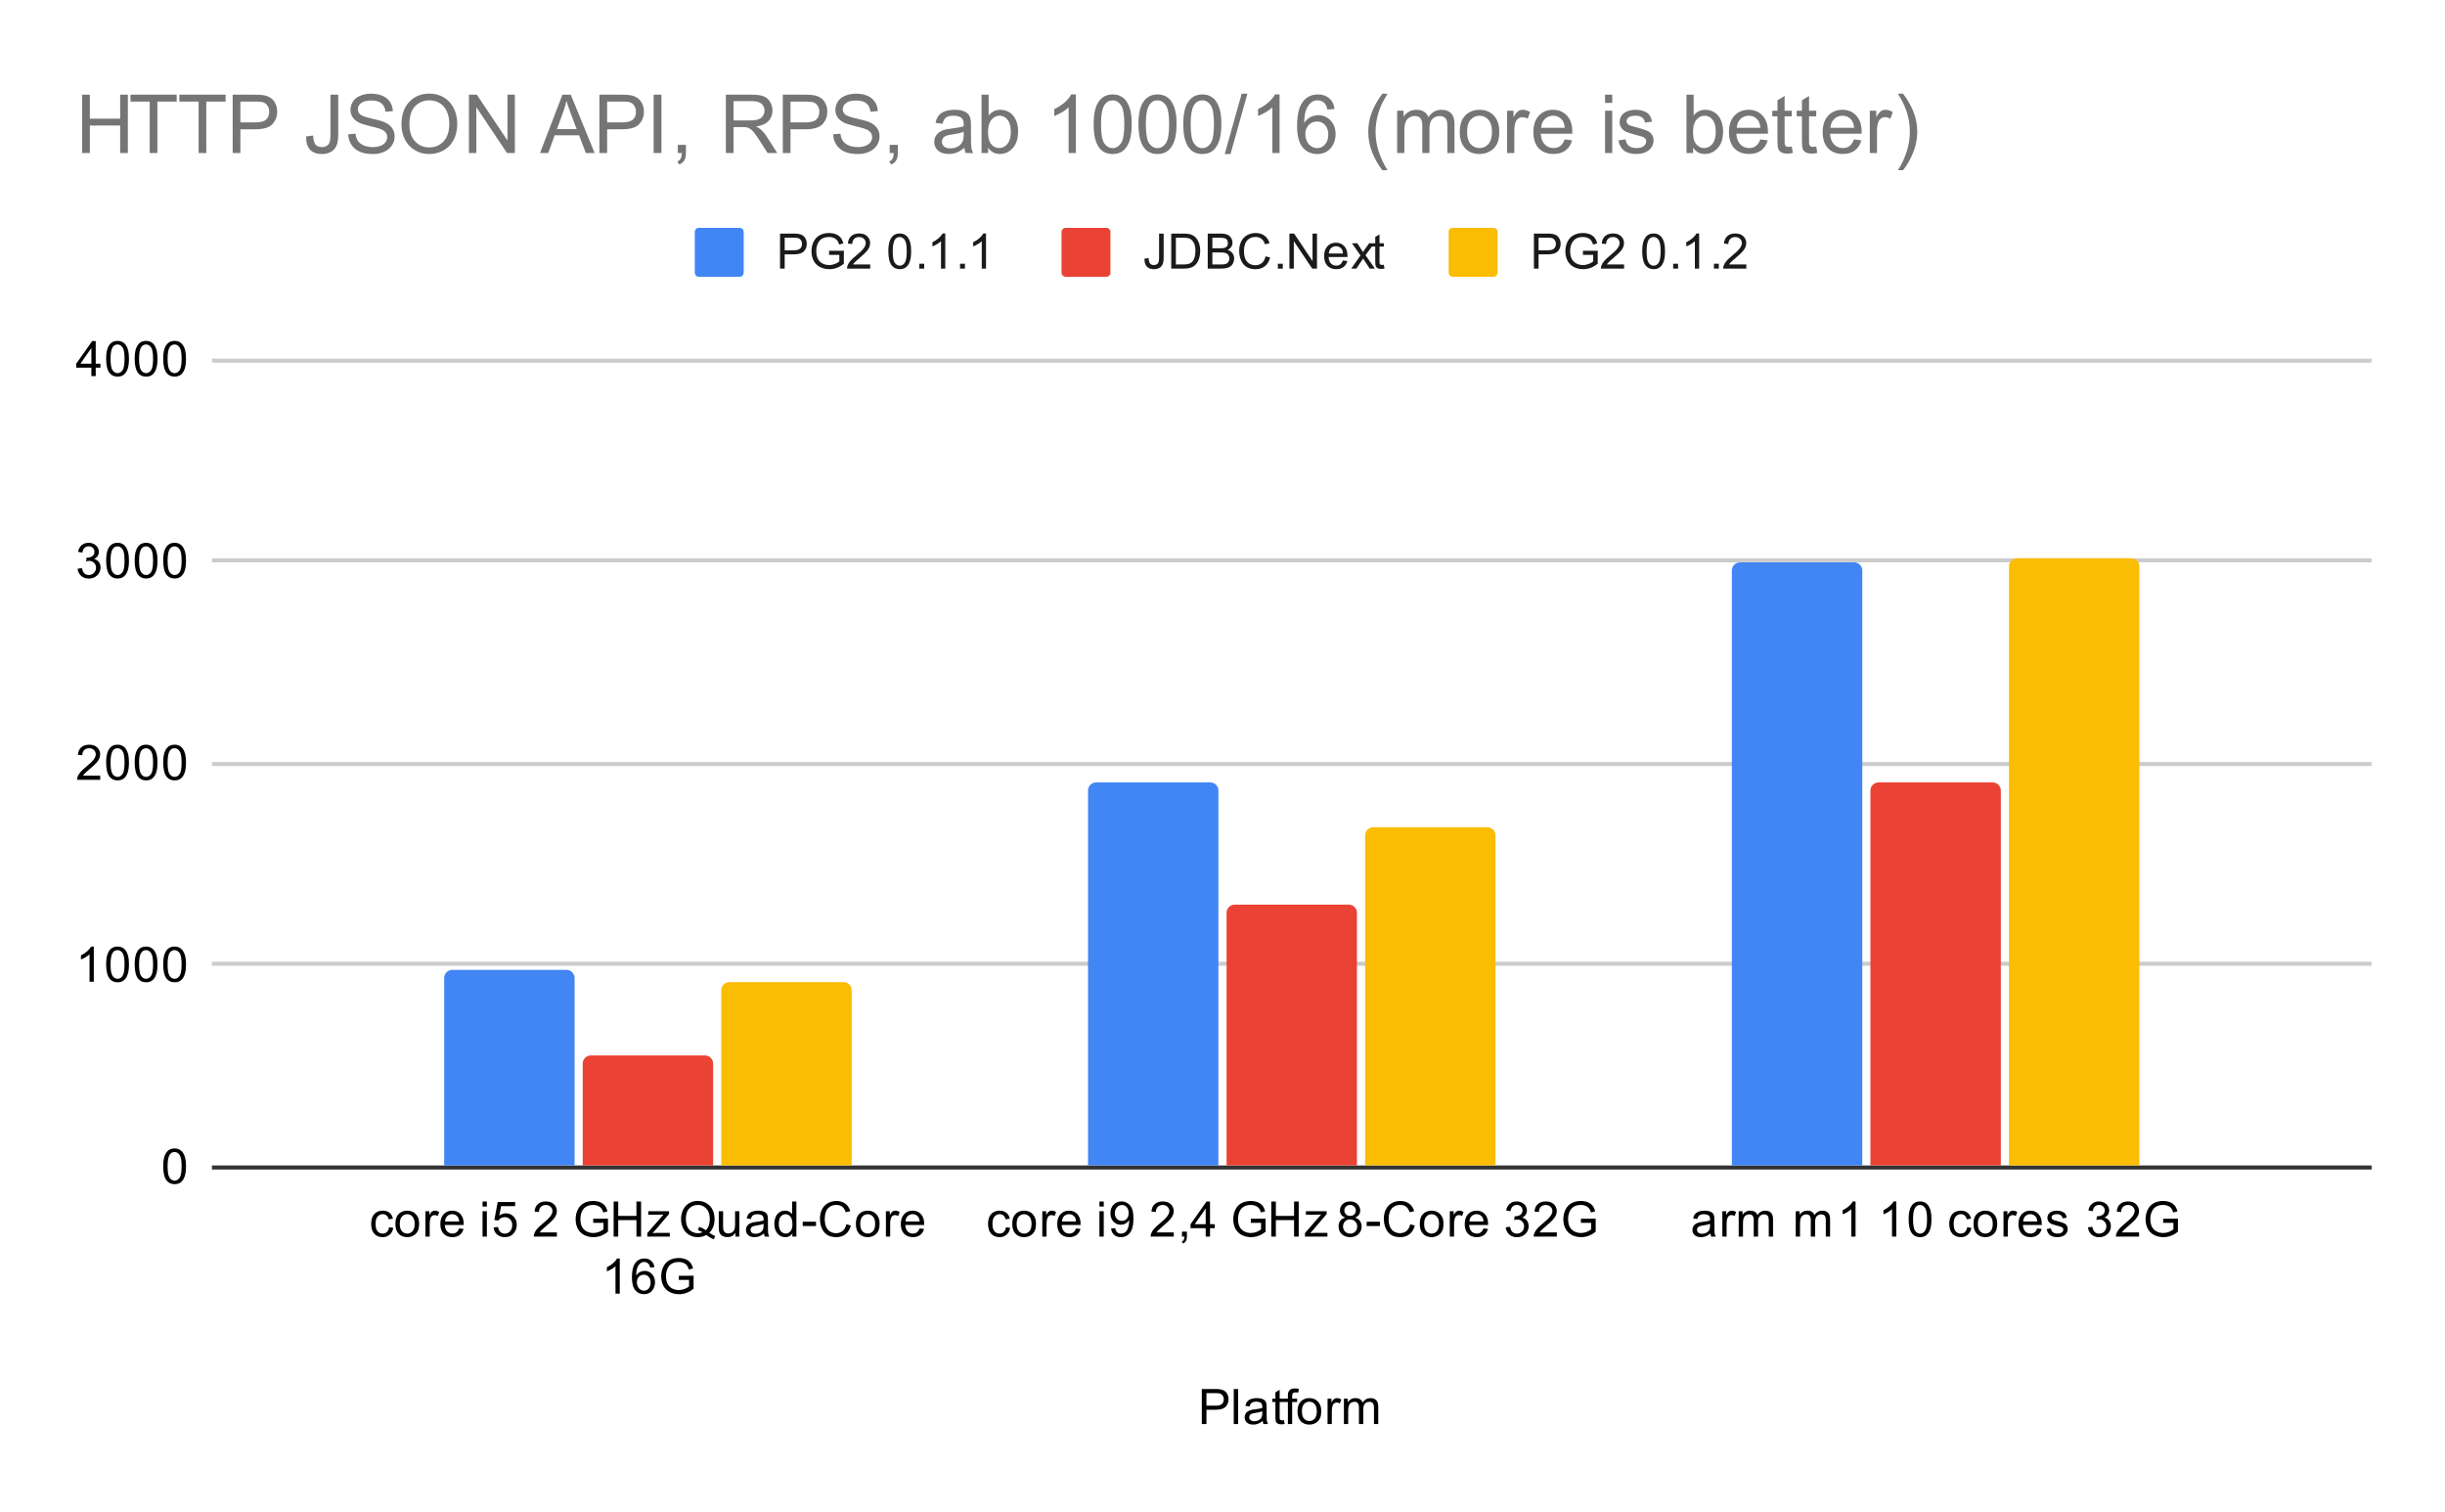 <svg version="1.1" viewBox="0.0 0.0 600.0 371.0" fill="none" stroke="none" stroke-linecap="square" stroke-miterlimit="10" width="600" height="371" xmlns:xlink="http://www.w3.org/1999/xlink" xmlns="http://www.w3.org/2000/svg"><path fill="#ffffff" d="M0 0L600.0 0L600.0 371.0L0 371.0L0 0Z" fill-rule="nonzero"/><path stroke="#333333" stroke-width="1.0" stroke-linecap="butt" d="M52.5 286.5L581.5 286.5" fill-rule="nonzero"/><path stroke="#cccccc" stroke-width="1.0" stroke-linecap="butt" d="M52.5 236.5L581.5 236.5" fill-rule="nonzero"/><path stroke="#cccccc" stroke-width="1.0" stroke-linecap="butt" d="M52.5 187.5L581.5 187.5" fill-rule="nonzero"/><path stroke="#cccccc" stroke-width="1.0" stroke-linecap="butt" d="M52.5 137.5L581.5 137.5" fill-rule="nonzero"/><path stroke="#cccccc" stroke-width="1.0" stroke-linecap="butt" d="M52.5 88.5L581.5 88.5" fill-rule="nonzero"/><clipPath id="id_0"><path d="M52.55 88.283L581.45 88.283L581.45 286.45L52.55 286.45L52.55 88.283Z" clip-rule="nonzero"/></clipPath><path stroke="#000000" stroke-width="2.0" stroke-linecap="butt" stroke-opacity="0.0" clip-path="url(#id_0)" d="M141.0 286.0L109.0 286.0L109.0 240.0C109.0 238.895 109.895 238.0 111.0 238.0L139.0 238.0C140.105 238.0 141.0 238.895 141.0 240.0Z" fill-rule="nonzero"/><path fill="#4285f4" clip-path="url(#id_0)" d="M141.0 286.0L109.0 286.0L109.0 240.0C109.0 238.895 109.895 238.0 111.0 238.0L139.0 238.0C140.105 238.0 141.0 238.895 141.0 240.0Z" fill-rule="nonzero"/><path stroke="#000000" stroke-width="2.0" stroke-linecap="butt" stroke-opacity="0.0" clip-path="url(#id_0)" d="M299.0 286.0L267.0 286.0L267.0 194.0C267.0 192.895 267.895 192.0 269.0 192.0L297.0 192.0C298.105 192.0 299.0 192.895 299.0 194.0Z" fill-rule="nonzero"/><path fill="#4285f4" clip-path="url(#id_0)" d="M299.0 286.0L267.0 286.0L267.0 194.0C267.0 192.895 267.895 192.0 269.0 192.0L297.0 192.0C298.105 192.0 299.0 192.895 299.0 194.0Z" fill-rule="nonzero"/><path stroke="#000000" stroke-width="2.0" stroke-linecap="butt" stroke-opacity="0.0" clip-path="url(#id_0)" d="M457.0 286.0L425.0 286.0L425.0 140.0C425.0 138.895 425.895 138.0 427.0 138.0L455.0 138.0C456.105 138.0 457.0 138.895 457.0 140.0Z" fill-rule="nonzero"/><path fill="#4285f4" clip-path="url(#id_0)" d="M457.0 286.0L425.0 286.0L425.0 140.0C425.0 138.895 425.895 138.0 427.0 138.0L455.0 138.0C456.105 138.0 457.0 138.895 457.0 140.0Z" fill-rule="nonzero"/><path stroke="#000000" stroke-width="2.0" stroke-linecap="butt" stroke-opacity="0.0" clip-path="url(#id_0)" d="M175.0 286.0L143.0 286.0L143.0 261.0C143.0 259.895 143.895 259.0 145.0 259.0L173.0 259.0C174.105 259.0 175.0 259.895 175.0 261.0Z" fill-rule="nonzero"/><path fill="#ea4335" clip-path="url(#id_0)" d="M175.0 286.0L143.0 286.0L143.0 261.0C143.0 259.895 143.895 259.0 145.0 259.0L173.0 259.0C174.105 259.0 175.0 259.895 175.0 261.0Z" fill-rule="nonzero"/><path stroke="#000000" stroke-width="2.0" stroke-linecap="butt" stroke-opacity="0.0" clip-path="url(#id_0)" d="M333.0 286.0L301.0 286.0L301.0 224.0C301.0 222.895 301.895 222.0 303.0 222.0L331.0 222.0C332.105 222.0 333.0 222.895 333.0 224.0Z" fill-rule="nonzero"/><path fill="#ea4335" clip-path="url(#id_0)" d="M333.0 286.0L301.0 286.0L301.0 224.0C301.0 222.895 301.895 222.0 303.0 222.0L331.0 222.0C332.105 222.0 333.0 222.895 333.0 224.0Z" fill-rule="nonzero"/><path stroke="#000000" stroke-width="2.0" stroke-linecap="butt" stroke-opacity="0.0" clip-path="url(#id_0)" d="M491.0 286.0L459.0 286.0L459.0 194.0C459.0 192.895 459.895 192.0 461.0 192.0L489.0 192.0C490.105 192.0 491.0 192.895 491.0 194.0Z" fill-rule="nonzero"/><path fill="#ea4335" clip-path="url(#id_0)" d="M491.0 286.0L459.0 286.0L459.0 194.0C459.0 192.895 459.895 192.0 461.0 192.0L489.0 192.0C490.105 192.0 491.0 192.895 491.0 194.0Z" fill-rule="nonzero"/><path stroke="#000000" stroke-width="2.0" stroke-linecap="butt" stroke-opacity="0.0" clip-path="url(#id_0)" d="M209.0 286.0L177.0 286.0L177.0 243.0C177.0 241.895 177.895 241.0 179.0 241.0L207.0 241.0C208.105 241.0 209.0 241.895 209.0 243.0Z" fill-rule="nonzero"/><path fill="#fbbc04" clip-path="url(#id_0)" d="M209.0 286.0L177.0 286.0L177.0 243.0C177.0 241.895 177.895 241.0 179.0 241.0L207.0 241.0C208.105 241.0 209.0 241.895 209.0 243.0Z" fill-rule="nonzero"/><path stroke="#000000" stroke-width="2.0" stroke-linecap="butt" stroke-opacity="0.0" clip-path="url(#id_0)" d="M367.0 286.0L335.0 286.0L335.0 205.0C335.0 203.895 335.895 203.0 337.0 203.0L365.0 203.0C366.105 203.0 367.0 203.895 367.0 205.0Z" fill-rule="nonzero"/><path fill="#fbbc04" clip-path="url(#id_0)" d="M367.0 286.0L335.0 286.0L335.0 205.0C335.0 203.895 335.895 203.0 337.0 203.0L365.0 203.0C366.105 203.0 367.0 203.895 367.0 205.0Z" fill-rule="nonzero"/><path stroke="#000000" stroke-width="2.0" stroke-linecap="butt" stroke-opacity="0.0" clip-path="url(#id_0)" d="M525.0 286.0L493.0 286.0L493.0 139.0C493.0 137.895 493.895 137.0 495.0 137.0L523.0 137.0C524.105 137.0 525.0 137.895 525.0 139.0Z" fill-rule="nonzero"/><path fill="#fbbc04" clip-path="url(#id_0)" d="M525.0 286.0L493.0 286.0L493.0 139.0C493.0 137.895 493.895 137.0 495.0 137.0L523.0 137.0C524.105 137.0 525.0 137.895 525.0 139.0Z" fill-rule="nonzero"/><path fill="#000000" d="M294.922 349.45L294.922 340.856L298.172 340.856Q299.016 340.856 299.469 340.934Q300.109 341.044 300.531 341.341Q300.969 341.637 301.219 342.169Q301.484 342.7 301.484 343.341Q301.484 344.434 300.781 345.2Q300.094 345.95 298.266 345.95L296.062 345.95L296.062 349.45L294.922 349.45ZM296.062 344.95L298.281 344.95Q299.391 344.95 299.844 344.544Q300.312 344.122 300.312 343.372Q300.312 342.841 300.031 342.466Q299.766 342.075 299.328 341.95Q299.031 341.872 298.266 341.872L296.062 341.872L296.062 344.95ZM302.766 349.45L302.766 340.856L303.828 340.856L303.828 349.45L302.766 349.45ZM309.859 348.684Q309.266 349.184 308.719 349.387Q308.188 349.591 307.562 349.591Q306.531 349.591 305.984 349.091Q305.438 348.591 305.438 347.809Q305.438 347.356 305.641 346.981Q305.844 346.591 306.188 346.372Q306.531 346.137 306.953 346.028Q307.25 345.934 307.891 345.856Q309.156 345.716 309.766 345.497Q309.766 345.278 309.766 345.231Q309.766 344.575 309.469 344.309Q309.062 343.966 308.266 343.966Q307.531 343.966 307.172 344.231Q306.812 344.481 306.641 345.137L305.609 344.997Q305.75 344.341 306.078 343.934Q306.406 343.528 307.016 343.309Q307.625 343.091 308.422 343.091Q309.219 343.091 309.719 343.278Q310.219 343.466 310.453 343.747Q310.688 344.028 310.781 344.466Q310.828 344.731 310.828 345.434L310.828 346.841Q310.828 348.309 310.891 348.7Q310.969 349.091 311.172 349.45L310.062 349.45Q309.906 349.122 309.859 348.684ZM309.766 346.325Q309.188 346.559 308.047 346.731Q307.391 346.825 307.125 346.95Q306.859 347.059 306.703 347.278Q306.562 347.497 306.562 347.778Q306.562 348.2 306.875 348.481Q307.203 348.762 307.812 348.762Q308.422 348.762 308.891 348.497Q309.375 348.231 309.594 347.762Q309.766 347.403 309.766 346.716L309.766 346.325ZM315.094 348.512L315.25 349.434Q314.797 349.528 314.453 349.528Q313.875 349.528 313.562 349.356Q313.25 349.169 313.109 348.872Q312.984 348.575 312.984 347.622L312.984 344.044L312.219 344.044L312.219 343.231L312.984 343.231L312.984 341.684L314.031 341.059L314.031 343.231L315.094 343.231L315.094 344.044L314.031 344.044L314.031 347.684Q314.031 348.137 314.078 348.262Q314.141 348.387 314.266 348.466Q314.391 348.544 314.625 348.544Q314.812 348.544 315.094 348.512ZM316.047 349.45L316.047 344.044L315.109 344.044L315.109 343.231L316.047 343.231L316.047 342.559Q316.047 341.934 316.156 341.637Q316.312 341.216 316.688 340.966Q317.078 340.716 317.766 340.716Q318.219 340.716 318.75 340.825L318.594 341.731Q318.266 341.684 317.969 341.684Q317.484 341.684 317.281 341.887Q317.094 342.091 317.094 342.653L317.094 343.231L318.312 343.231L318.312 344.044L317.094 344.044L317.094 349.45L316.047 349.45ZM318.406 346.341Q318.406 344.606 319.359 343.778Q320.156 343.091 321.312 343.091Q322.594 343.091 323.406 343.934Q324.234 344.762 324.234 346.247Q324.234 347.45 323.875 348.137Q323.516 348.825 322.812 349.216Q322.125 349.591 321.312 349.591Q320.016 349.591 319.203 348.762Q318.406 347.919 318.406 346.341ZM319.484 346.341Q319.484 347.528 320.0 348.122Q320.531 348.716 321.312 348.716Q322.109 348.716 322.625 348.122Q323.141 347.528 323.141 346.309Q323.141 345.153 322.609 344.559Q322.094 343.966 321.312 343.966Q320.531 343.966 320.0 344.559Q319.484 345.137 319.484 346.341ZM325.781 349.45L325.781 343.231L326.734 343.231L326.734 344.169Q327.094 343.512 327.391 343.309Q327.703 343.091 328.078 343.091Q328.609 343.091 329.156 343.419L328.797 344.403Q328.406 344.169 328.031 344.169Q327.672 344.169 327.391 344.387Q327.125 344.591 327.016 344.966Q326.828 345.528 326.828 346.184L326.828 349.45L325.781 349.45ZM329.797 349.45L329.797 343.231L330.734 343.231L330.734 344.106Q331.031 343.637 331.516 343.372Q332.0 343.091 332.625 343.091Q333.312 343.091 333.75 343.372Q334.203 343.653 334.375 344.169Q335.125 343.091 336.297 343.091Q337.234 343.091 337.719 343.606Q338.219 344.106 338.219 345.184L338.219 349.45L337.172 349.45L337.172 345.528Q337.172 344.903 337.062 344.622Q336.969 344.341 336.703 344.169Q336.438 343.997 336.062 343.997Q335.406 343.997 334.969 344.434Q334.547 344.872 334.547 345.841L334.547 349.45L333.484 349.45L333.484 345.403Q333.484 344.7 333.219 344.356Q332.969 343.997 332.391 343.997Q331.938 343.997 331.562 344.231Q331.188 344.466 331.016 344.919Q330.844 345.372 330.844 346.216L330.844 349.45L329.797 349.45Z" fill-rule="nonzero"/><path fill="#000000" d="M40.05 286.216Q40.05 284.684 40.362 283.762Q40.675 282.825 41.284 282.325Q41.909 281.825 42.847 281.825Q43.534 281.825 44.05 282.106Q44.581 282.387 44.925 282.919Q45.269 283.434 45.456 284.184Q45.644 284.934 45.644 286.216Q45.644 287.731 45.331 288.653Q45.034 289.575 44.409 290.091Q43.8 290.591 42.847 290.591Q41.612 290.591 40.894 289.7Q40.05 288.637 40.05 286.216ZM41.128 286.216Q41.128 288.325 41.628 289.028Q42.128 289.731 42.847 289.731Q43.581 289.731 44.066 289.028Q44.566 288.325 44.566 286.216Q44.566 284.091 44.066 283.403Q43.581 282.7 42.831 282.7Q42.112 282.7 41.675 283.309Q41.128 284.091 41.128 286.216Z" fill-rule="nonzero"/><path fill="#000000" d="M23.019 240.908L21.972 240.908L21.972 234.19Q21.581 234.549 20.956 234.924Q20.347 235.283 19.863 235.455L19.863 234.44Q20.738 234.018 21.394 233.44Q22.066 232.846 22.347 232.283L23.019 232.283L23.019 240.908ZM26.05 236.674Q26.05 235.143 26.363 234.221Q26.675 233.283 27.284 232.783Q27.909 232.283 28.847 232.283Q29.534 232.283 30.05 232.565Q30.581 232.846 30.925 233.377Q31.269 233.893 31.456 234.643Q31.644 235.393 31.644 236.674Q31.644 238.19 31.331 239.111Q31.034 240.033 30.409 240.549Q29.8 241.049 28.847 241.049Q27.613 241.049 26.894 240.158Q26.05 239.096 26.05 236.674ZM27.128 236.674Q27.128 238.783 27.628 239.486Q28.128 240.19 28.847 240.19Q29.581 240.19 30.066 239.486Q30.566 238.783 30.566 236.674Q30.566 234.549 30.066 233.861Q29.581 233.158 28.831 233.158Q28.113 233.158 27.675 233.768Q27.128 234.549 27.128 236.674ZM33.05 236.674Q33.05 235.143 33.362 234.221Q33.675 233.283 34.284 232.783Q34.909 232.283 35.847 232.283Q36.534 232.283 37.05 232.565Q37.581 232.846 37.925 233.377Q38.269 233.893 38.456 234.643Q38.644 235.393 38.644 236.674Q38.644 238.19 38.331 239.111Q38.034 240.033 37.409 240.549Q36.8 241.049 35.847 241.049Q34.612 241.049 33.894 240.158Q33.05 239.096 33.05 236.674ZM34.128 236.674Q34.128 238.783 34.628 239.486Q35.128 240.19 35.847 240.19Q36.581 240.19 37.066 239.486Q37.566 238.783 37.566 236.674Q37.566 234.549 37.066 233.861Q36.581 233.158 35.831 233.158Q35.112 233.158 34.675 233.768Q34.128 234.549 34.128 236.674ZM40.05 236.674Q40.05 235.143 40.362 234.221Q40.675 233.283 41.284 232.783Q41.909 232.283 42.847 232.283Q43.534 232.283 44.05 232.565Q44.581 232.846 44.925 233.377Q45.269 233.893 45.456 234.643Q45.644 235.393 45.644 236.674Q45.644 238.19 45.331 239.111Q45.034 240.033 44.409 240.549Q43.8 241.049 42.847 241.049Q41.612 241.049 40.894 240.158Q40.05 239.096 40.05 236.674ZM41.128 236.674Q41.128 238.783 41.628 239.486Q42.128 240.19 42.847 240.19Q43.581 240.19 44.066 239.486Q44.566 238.783 44.566 236.674Q44.566 234.549 44.066 233.861Q43.581 233.158 42.831 233.158Q42.112 233.158 41.675 233.768Q41.128 234.549 41.128 236.674Z" fill-rule="nonzero"/><path fill="#000000" d="M24.597 190.351L24.597 191.367L18.909 191.367Q18.909 190.992 19.034 190.632Q19.253 190.054 19.722 189.492Q20.206 188.929 21.113 188.195Q22.519 187.039 23.003 186.367Q23.503 185.695 23.503 185.101Q23.503 184.476 23.05 184.054Q22.597 183.617 21.878 183.617Q21.113 183.617 20.659 184.07Q20.206 184.523 20.191 185.335L19.113 185.226Q19.222 184.007 19.941 183.382Q20.675 182.742 21.909 182.742Q23.144 182.742 23.863 183.429Q24.581 184.117 24.581 185.132Q24.581 185.648 24.363 186.148Q24.159 186.632 23.659 187.195Q23.175 187.742 22.05 188.695Q21.097 189.492 20.816 189.789Q20.55 190.07 20.378 190.351L24.597 190.351ZM26.05 187.132Q26.05 185.601 26.363 184.679Q26.675 183.742 27.284 183.242Q27.909 182.742 28.847 182.742Q29.534 182.742 30.05 183.023Q30.581 183.304 30.925 183.835Q31.269 184.351 31.456 185.101Q31.644 185.851 31.644 187.132Q31.644 188.648 31.331 189.57Q31.034 190.492 30.409 191.007Q29.8 191.507 28.847 191.507Q27.613 191.507 26.894 190.617Q26.05 189.554 26.05 187.132ZM27.128 187.132Q27.128 189.242 27.628 189.945Q28.128 190.648 28.847 190.648Q29.581 190.648 30.066 189.945Q30.566 189.242 30.566 187.132Q30.566 185.007 30.066 184.32Q29.581 183.617 28.831 183.617Q28.113 183.617 27.675 184.226Q27.128 185.007 27.128 187.132ZM33.05 187.132Q33.05 185.601 33.362 184.679Q33.675 183.742 34.284 183.242Q34.909 182.742 35.847 182.742Q36.534 182.742 37.05 183.023Q37.581 183.304 37.925 183.835Q38.269 184.351 38.456 185.101Q38.644 185.851 38.644 187.132Q38.644 188.648 38.331 189.57Q38.034 190.492 37.409 191.007Q36.8 191.507 35.847 191.507Q34.612 191.507 33.894 190.617Q33.05 189.554 33.05 187.132ZM34.128 187.132Q34.128 189.242 34.628 189.945Q35.128 190.648 35.847 190.648Q36.581 190.648 37.066 189.945Q37.566 189.242 37.566 187.132Q37.566 185.007 37.066 184.32Q36.581 183.617 35.831 183.617Q35.112 183.617 34.675 184.226Q34.128 185.007 34.128 187.132ZM40.05 187.132Q40.05 185.601 40.362 184.679Q40.675 183.742 41.284 183.242Q41.909 182.742 42.847 182.742Q43.534 182.742 44.05 183.023Q44.581 183.304 44.925 183.835Q45.269 184.351 45.456 185.101Q45.644 185.851 45.644 187.132Q45.644 188.648 45.331 189.57Q45.034 190.492 44.409 191.007Q43.8 191.507 42.847 191.507Q41.612 191.507 40.894 190.617Q40.05 189.554 40.05 187.132ZM41.128 187.132Q41.128 189.242 41.628 189.945Q42.128 190.648 42.847 190.648Q43.581 190.648 44.066 189.945Q44.566 189.242 44.566 187.132Q44.566 185.007 44.066 184.32Q43.581 183.617 42.831 183.617Q42.112 183.617 41.675 184.226Q41.128 185.007 41.128 187.132Z" fill-rule="nonzero"/><path fill="#000000" d="M19.05 139.559L20.113 139.419Q20.284 140.309 20.722 140.716Q21.159 141.106 21.784 141.106Q22.534 141.106 23.05 140.591Q23.566 140.075 23.566 139.309Q23.566 138.591 23.081 138.122Q22.613 137.637 21.878 137.637Q21.581 137.637 21.128 137.762L21.253 136.825Q21.363 136.841 21.425 136.841Q22.097 136.841 22.628 136.497Q23.175 136.137 23.175 135.403Q23.175 134.825 22.784 134.45Q22.394 134.059 21.769 134.059Q21.159 134.059 20.738 134.45Q20.331 134.841 20.222 135.606L19.159 135.419Q19.347 134.372 20.034 133.794Q20.722 133.2 21.738 133.2Q22.441 133.2 23.034 133.512Q23.628 133.809 23.941 134.325Q24.253 134.841 24.253 135.434Q24.253 135.981 23.956 136.45Q23.659 136.903 23.081 137.169Q23.831 137.341 24.253 137.903Q24.675 138.45 24.675 139.294Q24.675 140.419 23.847 141.2Q23.034 141.981 21.784 141.981Q20.659 141.981 19.909 141.309Q19.159 140.622 19.05 139.559ZM26.05 137.591Q26.05 136.059 26.363 135.137Q26.675 134.2 27.284 133.7Q27.909 133.2 28.847 133.2Q29.534 133.2 30.05 133.481Q30.581 133.762 30.925 134.294Q31.269 134.809 31.456 135.559Q31.644 136.309 31.644 137.591Q31.644 139.106 31.331 140.028Q31.034 140.95 30.409 141.466Q29.8 141.966 28.847 141.966Q27.613 141.966 26.894 141.075Q26.05 140.012 26.05 137.591ZM27.128 137.591Q27.128 139.7 27.628 140.403Q28.128 141.106 28.847 141.106Q29.581 141.106 30.066 140.403Q30.566 139.7 30.566 137.591Q30.566 135.466 30.066 134.778Q29.581 134.075 28.831 134.075Q28.113 134.075 27.675 134.684Q27.128 135.466 27.128 137.591ZM33.05 137.591Q33.05 136.059 33.362 135.137Q33.675 134.2 34.284 133.7Q34.909 133.2 35.847 133.2Q36.534 133.2 37.05 133.481Q37.581 133.762 37.925 134.294Q38.269 134.809 38.456 135.559Q38.644 136.309 38.644 137.591Q38.644 139.106 38.331 140.028Q38.034 140.95 37.409 141.466Q36.8 141.966 35.847 141.966Q34.612 141.966 33.894 141.075Q33.05 140.012 33.05 137.591ZM34.128 137.591Q34.128 139.7 34.628 140.403Q35.128 141.106 35.847 141.106Q36.581 141.106 37.066 140.403Q37.566 139.7 37.566 137.591Q37.566 135.466 37.066 134.778Q36.581 134.075 35.831 134.075Q35.112 134.075 34.675 134.684Q34.128 135.466 34.128 137.591ZM40.05 137.591Q40.05 136.059 40.362 135.137Q40.675 134.2 41.284 133.7Q41.909 133.2 42.847 133.2Q43.534 133.2 44.05 133.481Q44.581 133.762 44.925 134.294Q45.269 134.809 45.456 135.559Q45.644 136.309 45.644 137.591Q45.644 139.106 45.331 140.028Q45.034 140.95 44.409 141.466Q43.8 141.966 42.847 141.966Q41.612 141.966 40.894 141.075Q40.05 140.012 40.05 137.591ZM41.128 137.591Q41.128 139.7 41.628 140.403Q42.128 141.106 42.847 141.106Q43.581 141.106 44.066 140.403Q44.566 139.7 44.566 137.591Q44.566 135.466 44.066 134.778Q43.581 134.075 42.831 134.075Q42.112 134.075 41.675 134.684Q41.128 135.466 41.128 137.591Z" fill-rule="nonzero"/><path fill="#000000" d="M22.425 92.283L22.425 90.221L18.706 90.221L18.706 89.252L22.628 83.69L23.488 83.69L23.488 89.252L24.644 89.252L24.644 90.221L23.488 90.221L23.488 92.283L22.425 92.283ZM22.425 89.252L22.425 85.393L19.738 89.252L22.425 89.252ZM26.05 88.049Q26.05 86.518 26.363 85.596Q26.675 84.658 27.284 84.158Q27.909 83.658 28.847 83.658Q29.534 83.658 30.05 83.94Q30.581 84.221 30.925 84.752Q31.269 85.268 31.456 86.018Q31.644 86.768 31.644 88.049Q31.644 89.565 31.331 90.486Q31.034 91.408 30.409 91.924Q29.8 92.424 28.847 92.424Q27.613 92.424 26.894 91.533Q26.05 90.471 26.05 88.049ZM27.128 88.049Q27.128 90.158 27.628 90.861Q28.128 91.565 28.847 91.565Q29.581 91.565 30.066 90.861Q30.566 90.158 30.566 88.049Q30.566 85.924 30.066 85.236Q29.581 84.533 28.831 84.533Q28.113 84.533 27.675 85.143Q27.128 85.924 27.128 88.049ZM33.05 88.049Q33.05 86.518 33.362 85.596Q33.675 84.658 34.284 84.158Q34.909 83.658 35.847 83.658Q36.534 83.658 37.05 83.94Q37.581 84.221 37.925 84.752Q38.269 85.268 38.456 86.018Q38.644 86.768 38.644 88.049Q38.644 89.565 38.331 90.486Q38.034 91.408 37.409 91.924Q36.8 92.424 35.847 92.424Q34.612 92.424 33.894 91.533Q33.05 90.471 33.05 88.049ZM34.128 88.049Q34.128 90.158 34.628 90.861Q35.128 91.565 35.847 91.565Q36.581 91.565 37.066 90.861Q37.566 90.158 37.566 88.049Q37.566 85.924 37.066 85.236Q36.581 84.533 35.831 84.533Q35.112 84.533 34.675 85.143Q34.128 85.924 34.128 88.049ZM40.05 88.049Q40.05 86.518 40.362 85.596Q40.675 84.658 41.284 84.158Q41.909 83.658 42.847 83.658Q43.534 83.658 44.05 83.94Q44.581 84.221 44.925 84.752Q45.269 85.268 45.456 86.018Q45.644 86.768 45.644 88.049Q45.644 89.565 45.331 90.486Q45.034 91.408 44.409 91.924Q43.8 92.424 42.847 92.424Q41.612 92.424 40.894 91.533Q40.05 90.471 40.05 88.049ZM41.128 88.049Q41.128 90.158 41.628 90.861Q42.128 91.565 42.847 91.565Q43.581 91.565 44.066 90.861Q44.566 90.158 44.566 88.049Q44.566 85.924 44.066 85.236Q43.581 84.533 42.831 84.533Q42.112 84.533 41.675 85.143Q41.128 85.924 41.128 88.049Z" fill-rule="nonzero"/><path fill="#000000" d="M95.479 301.169L96.51 301.309Q96.338 302.372 95.635 302.981Q94.932 303.591 93.916 303.591Q92.635 303.591 91.854 302.762Q91.088 301.919 91.088 300.356Q91.088 299.356 91.416 298.606Q91.76 297.841 92.432 297.466Q93.119 297.091 93.932 297.091Q94.932 297.091 95.573 297.606Q96.229 298.106 96.416 299.059L95.385 299.216Q95.244 298.591 94.869 298.278Q94.494 297.95 93.963 297.95Q93.166 297.95 92.666 298.528Q92.166 299.091 92.166 300.325Q92.166 301.591 92.651 302.153Q93.135 302.716 93.901 302.716Q94.526 302.716 94.932 302.341Q95.354 301.966 95.479 301.169ZM97.026 300.341Q97.026 298.606 97.979 297.778Q98.776 297.091 99.932 297.091Q101.213 297.091 102.026 297.934Q102.854 298.762 102.854 300.247Q102.854 301.45 102.494 302.137Q102.135 302.825 101.432 303.216Q100.744 303.591 99.932 303.591Q98.635 303.591 97.823 302.762Q97.026 301.919 97.026 300.341ZM98.104 300.341Q98.104 301.528 98.619 302.122Q99.151 302.716 99.932 302.716Q100.729 302.716 101.244 302.122Q101.76 301.528 101.76 300.309Q101.76 299.153 101.229 298.559Q100.713 297.966 99.932 297.966Q99.151 297.966 98.619 298.559Q98.104 299.137 98.104 300.341ZM104.401 303.45L104.401 297.231L105.354 297.231L105.354 298.169Q105.713 297.512 106.01 297.309Q106.323 297.091 106.698 297.091Q107.229 297.091 107.776 297.419L107.416 298.403Q107.026 298.169 106.651 298.169Q106.291 298.169 106.01 298.387Q105.744 298.591 105.635 298.966Q105.448 299.528 105.448 300.184L105.448 303.45L104.401 303.45ZM112.666 301.45L113.76 301.575Q113.51 302.528 112.807 303.059Q112.104 303.591 111.026 303.591Q109.666 303.591 108.854 302.747Q108.057 301.903 108.057 300.387Q108.057 298.825 108.869 297.966Q109.682 297.091 110.963 297.091Q112.213 297.091 112.994 297.934Q113.791 298.778 113.791 300.325Q113.791 300.419 113.791 300.606L109.151 300.606Q109.213 301.637 109.729 302.184Q110.244 302.716 111.026 302.716Q111.604 302.716 112.01 302.419Q112.432 302.106 112.666 301.45ZM109.213 299.747L112.682 299.747Q112.619 298.95 112.291 298.559Q111.776 297.95 110.979 297.95Q110.244 297.95 109.744 298.434Q109.26 298.919 109.213 299.747ZM118.416 296.075L118.416 294.856L119.479 294.856L119.479 296.075L118.416 296.075ZM118.416 303.45L118.416 297.231L119.479 297.231L119.479 303.45L118.416 303.45ZM121.119 301.2L122.229 301.106Q122.354 301.919 122.791 302.325Q123.244 302.731 123.885 302.731Q124.635 302.731 125.166 302.153Q125.698 301.575 125.698 300.637Q125.698 299.731 125.182 299.216Q124.682 298.684 123.854 298.684Q123.354 298.684 122.932 298.919Q122.526 299.153 122.291 299.512L121.307 299.387L122.135 294.981L126.416 294.981L126.416 295.981L122.979 295.981L122.526 298.294Q123.291 297.747 124.135 297.747Q125.26 297.747 126.026 298.528Q126.807 299.309 126.807 300.544Q126.807 301.7 126.135 302.559Q125.307 303.591 123.885 303.591Q122.713 303.591 121.963 302.934Q121.229 302.278 121.119 301.2ZM136.666 302.434L136.666 303.45L130.979 303.45Q130.979 303.075 131.104 302.716Q131.323 302.137 131.791 301.575Q132.276 301.012 133.182 300.278Q134.588 299.122 135.073 298.45Q135.573 297.778 135.573 297.184Q135.573 296.559 135.119 296.137Q134.666 295.7 133.948 295.7Q133.182 295.7 132.729 296.153Q132.276 296.606 132.26 297.419L131.182 297.309Q131.291 296.091 132.01 295.466Q132.744 294.825 133.979 294.825Q135.213 294.825 135.932 295.512Q136.651 296.2 136.651 297.216Q136.651 297.731 136.432 298.231Q136.229 298.716 135.729 299.278Q135.244 299.825 134.119 300.778Q133.166 301.575 132.885 301.872Q132.619 302.153 132.448 302.434L136.666 302.434ZM145.573 300.075L145.573 299.075L149.198 299.059L149.198 302.247Q148.369 302.919 147.479 303.262Q146.588 303.591 145.651 303.591Q144.385 303.591 143.338 303.059Q142.307 302.512 141.776 301.497Q141.26 300.466 141.26 299.2Q141.26 297.934 141.776 296.856Q142.307 295.762 143.291 295.247Q144.276 294.716 145.557 294.716Q146.494 294.716 147.244 295.012Q147.994 295.309 148.416 295.856Q148.854 296.387 149.073 297.262L148.057 297.544Q147.854 296.887 147.557 296.512Q147.276 296.137 146.744 295.919Q146.213 295.684 145.573 295.684Q144.791 295.684 144.213 295.919Q143.651 296.153 143.291 296.544Q142.948 296.934 142.76 297.403Q142.432 298.2 142.432 299.122Q142.432 300.278 142.823 301.059Q143.229 301.825 143.979 302.2Q144.729 302.575 145.588 302.575Q146.323 302.575 147.026 302.294Q147.729 301.997 148.088 301.684L148.088 300.075L145.573 300.075ZM150.588 303.45L150.588 294.856L151.713 294.856L151.713 298.387L156.182 298.387L156.182 294.856L157.323 294.856L157.323 303.45L156.182 303.45L156.182 299.403L151.713 299.403L151.713 303.45L150.588 303.45ZM158.854 303.45L158.854 302.591L162.823 298.044Q162.135 298.075 161.619 298.075L159.088 298.075L159.088 297.231L164.182 297.231L164.182 297.919L160.807 301.872L160.151 302.591Q160.869 302.544 161.479 302.544L164.369 302.544L164.369 303.45L158.854 303.45ZM174.057 302.528Q174.854 303.075 175.51 303.325L175.182 304.122Q174.26 303.778 173.338 303.059Q172.385 303.591 171.229 303.591Q170.057 303.591 169.104 303.028Q168.166 302.466 167.651 301.45Q167.135 300.434 167.135 299.153Q167.135 297.887 167.651 296.841Q168.166 295.794 169.119 295.247Q170.073 294.7 171.244 294.7Q172.432 294.7 173.385 295.278Q174.354 295.841 174.854 296.856Q175.354 297.872 175.354 299.153Q175.354 300.216 175.026 301.059Q174.713 301.903 174.057 302.528ZM171.557 301.075Q172.541 301.356 173.182 301.903Q174.182 300.981 174.182 299.153Q174.182 298.106 173.823 297.325Q173.463 296.544 172.776 296.122Q172.104 295.684 171.26 295.684Q169.979 295.684 169.135 296.559Q168.307 297.419 168.307 299.153Q168.307 300.825 169.135 301.731Q169.963 302.622 171.26 302.622Q171.869 302.622 172.401 302.387Q171.869 302.044 171.276 301.903L171.557 301.075ZM180.494 303.45L180.494 302.528Q179.76 303.591 178.51 303.591Q177.963 303.591 177.479 303.387Q177.01 303.169 176.776 302.856Q176.541 302.528 176.448 302.059Q176.385 301.762 176.385 301.075L176.385 297.231L177.448 297.231L177.448 300.684Q177.448 301.497 177.51 301.794Q177.604 302.2 177.916 302.45Q178.244 302.684 178.729 302.684Q179.198 302.684 179.604 302.45Q180.026 302.2 180.198 301.778Q180.385 301.356 180.385 300.559L180.385 297.231L181.432 297.231L181.432 303.45L180.494 303.45ZM187.479 302.684Q186.885 303.184 186.338 303.387Q185.807 303.591 185.182 303.591Q184.151 303.591 183.604 303.091Q183.057 302.591 183.057 301.809Q183.057 301.356 183.26 300.981Q183.463 300.591 183.807 300.372Q184.151 300.137 184.573 300.028Q184.869 299.934 185.51 299.856Q186.776 299.716 187.385 299.497Q187.385 299.278 187.385 299.231Q187.385 298.575 187.088 298.309Q186.682 297.966 185.885 297.966Q185.151 297.966 184.791 298.231Q184.432 298.481 184.26 299.137L183.229 298.997Q183.369 298.341 183.698 297.934Q184.026 297.528 184.635 297.309Q185.244 297.091 186.041 297.091Q186.838 297.091 187.338 297.278Q187.838 297.466 188.073 297.747Q188.307 298.028 188.401 298.466Q188.448 298.731 188.448 299.434L188.448 300.841Q188.448 302.309 188.51 302.7Q188.588 303.091 188.791 303.45L187.682 303.45Q187.526 303.122 187.479 302.684ZM187.385 300.325Q186.807 300.559 185.666 300.731Q185.01 300.825 184.744 300.95Q184.479 301.059 184.323 301.278Q184.182 301.497 184.182 301.778Q184.182 302.2 184.494 302.481Q184.823 302.762 185.432 302.762Q186.041 302.762 186.51 302.497Q186.994 302.231 187.213 301.762Q187.385 301.403 187.385 300.716L187.385 300.325ZM194.448 303.45L194.448 302.669Q193.854 303.591 192.713 303.591Q191.963 303.591 191.338 303.184Q190.713 302.762 190.369 302.028Q190.026 301.294 190.026 300.341Q190.026 299.419 190.338 298.653Q190.651 297.887 191.276 297.497Q191.901 297.091 192.666 297.091Q193.229 297.091 193.666 297.325Q194.104 297.559 194.385 297.934L194.385 294.856L195.432 294.856L195.432 303.45L194.448 303.45ZM191.119 300.341Q191.119 301.544 191.619 302.137Q192.119 302.716 192.807 302.716Q193.494 302.716 193.979 302.153Q194.463 301.591 194.463 300.434Q194.463 299.153 193.963 298.559Q193.479 297.966 192.76 297.966Q192.057 297.966 191.588 298.544Q191.119 299.106 191.119 300.341ZM196.994 300.872L196.994 299.809L200.244 299.809L200.244 300.872L196.994 300.872ZM207.682 300.434L208.807 300.731Q208.448 302.122 207.526 302.856Q206.604 303.591 205.26 303.591Q203.869 303.591 202.994 303.028Q202.119 302.466 201.666 301.403Q201.213 300.325 201.213 299.091Q201.213 297.747 201.729 296.747Q202.244 295.747 203.182 295.231Q204.135 294.716 205.276 294.716Q206.557 294.716 207.432 295.372Q208.323 296.028 208.666 297.216L207.541 297.481Q207.244 296.544 206.666 296.122Q206.104 295.684 205.244 295.684Q204.26 295.684 203.588 296.169Q202.932 296.637 202.651 297.434Q202.385 298.231 202.385 299.091Q202.385 300.184 202.698 300.997Q203.026 301.809 203.698 302.216Q204.369 302.622 205.166 302.622Q206.119 302.622 206.776 302.075Q207.448 301.528 207.682 300.434ZM210.026 300.341Q210.026 298.606 210.979 297.778Q211.776 297.091 212.932 297.091Q214.213 297.091 215.026 297.934Q215.854 298.762 215.854 300.247Q215.854 301.45 215.494 302.137Q215.135 302.825 214.432 303.216Q213.744 303.591 212.932 303.591Q211.635 303.591 210.823 302.762Q210.026 301.919 210.026 300.341ZM211.104 300.341Q211.104 301.528 211.619 302.122Q212.151 302.716 212.932 302.716Q213.729 302.716 214.244 302.122Q214.76 301.528 214.76 300.309Q214.76 299.153 214.229 298.559Q213.713 297.966 212.932 297.966Q212.151 297.966 211.619 298.559Q211.104 299.137 211.104 300.341ZM217.401 303.45L217.401 297.231L218.354 297.231L218.354 298.169Q218.713 297.512 219.01 297.309Q219.323 297.091 219.698 297.091Q220.229 297.091 220.776 297.419L220.416 298.403Q220.026 298.169 219.651 298.169Q219.291 298.169 219.01 298.387Q218.744 298.591 218.635 298.966Q218.448 299.528 218.448 300.184L218.448 303.45L217.401 303.45ZM225.666 301.45L226.76 301.575Q226.51 302.528 225.807 303.059Q225.104 303.591 224.026 303.591Q222.666 303.591 221.854 302.747Q221.057 301.903 221.057 300.387Q221.057 298.825 221.869 297.966Q222.682 297.091 223.963 297.091Q225.213 297.091 225.994 297.934Q226.791 298.778 226.791 300.325Q226.791 300.419 226.791 300.606L222.151 300.606Q222.213 301.637 222.729 302.184Q223.244 302.716 224.026 302.716Q224.604 302.716 225.01 302.419Q225.432 302.106 225.666 301.45ZM222.213 299.747L225.682 299.747Q225.619 298.95 225.291 298.559Q224.776 297.95 223.979 297.95Q223.244 297.95 222.744 298.434Q222.26 298.919 222.213 299.747Z" fill-rule="nonzero"/><path fill="#000000" d="M152.088 317.45L151.041 317.45L151.041 310.731Q150.651 311.091 150.026 311.466Q149.416 311.825 148.932 311.997L148.932 310.981Q149.807 310.559 150.463 309.981Q151.135 309.387 151.416 308.825L152.088 308.825L152.088 317.45ZM160.588 310.966L159.541 311.044Q159.401 310.419 159.151 310.137Q158.713 309.684 158.088 309.684Q157.588 309.684 157.198 309.966Q156.713 310.341 156.416 311.044Q156.135 311.731 156.119 313.012Q156.494 312.434 157.041 312.153Q157.604 311.872 158.213 311.872Q159.26 311.872 159.994 312.653Q160.744 313.434 160.744 314.653Q160.744 315.466 160.385 316.169Q160.041 316.856 159.432 317.231Q158.823 317.591 158.057 317.591Q156.729 317.591 155.901 316.622Q155.073 315.653 155.073 313.434Q155.073 310.934 155.994 309.809Q156.791 308.825 158.151 308.825Q159.166 308.825 159.807 309.403Q160.463 309.966 160.588 310.966ZM156.291 314.669Q156.291 315.216 156.51 315.716Q156.744 316.2 157.151 316.466Q157.573 316.731 158.041 316.731Q158.698 316.731 159.182 316.2Q159.666 315.653 159.666 314.731Q159.666 313.841 159.182 313.325Q158.713 312.809 157.994 312.809Q157.276 312.809 156.776 313.325Q156.291 313.841 156.291 314.669ZM166.573 314.075L166.573 313.075L170.198 313.059L170.198 316.247Q169.369 316.919 168.479 317.262Q167.588 317.591 166.651 317.591Q165.385 317.591 164.338 317.059Q163.307 316.512 162.776 315.497Q162.26 314.466 162.26 313.2Q162.26 311.934 162.776 310.856Q163.307 309.762 164.291 309.247Q165.276 308.716 166.557 308.716Q167.494 308.716 168.244 309.012Q168.994 309.309 169.416 309.856Q169.854 310.387 170.073 311.262L169.057 311.544Q168.854 310.887 168.557 310.512Q168.276 310.137 167.744 309.919Q167.213 309.684 166.573 309.684Q165.791 309.684 165.213 309.919Q164.651 310.153 164.291 310.544Q163.948 310.934 163.76 311.403Q163.432 312.2 163.432 313.122Q163.432 314.278 163.823 315.059Q164.229 315.825 164.979 316.2Q165.729 316.575 166.588 316.575Q167.323 316.575 168.026 316.294Q168.729 315.997 169.088 315.684L169.088 314.075L166.573 314.075Z" fill-rule="nonzero"/><path fill="#000000" d="M246.859 301.169L247.891 301.309Q247.719 302.372 247.016 302.981Q246.312 303.591 245.297 303.591Q244.016 303.591 243.234 302.762Q242.469 301.919 242.469 300.356Q242.469 299.356 242.797 298.606Q243.141 297.841 243.812 297.466Q244.5 297.091 245.312 297.091Q246.312 297.091 246.953 297.606Q247.609 298.106 247.797 299.059L246.766 299.216Q246.625 298.591 246.25 298.278Q245.875 297.95 245.344 297.95Q244.547 297.95 244.047 298.528Q243.547 299.091 243.547 300.325Q243.547 301.591 244.031 302.153Q244.516 302.716 245.281 302.716Q245.906 302.716 246.312 302.341Q246.734 301.966 246.859 301.169ZM248.406 300.341Q248.406 298.606 249.359 297.778Q250.156 297.091 251.312 297.091Q252.594 297.091 253.406 297.934Q254.234 298.762 254.234 300.247Q254.234 301.45 253.875 302.137Q253.516 302.825 252.812 303.216Q252.125 303.591 251.312 303.591Q250.016 303.591 249.203 302.762Q248.406 301.919 248.406 300.341ZM249.484 300.341Q249.484 301.528 250.0 302.122Q250.531 302.716 251.312 302.716Q252.109 302.716 252.625 302.122Q253.141 301.528 253.141 300.309Q253.141 299.153 252.609 298.559Q252.094 297.966 251.312 297.966Q250.531 297.966 250.0 298.559Q249.484 299.137 249.484 300.341ZM255.781 303.45L255.781 297.231L256.734 297.231L256.734 298.169Q257.094 297.512 257.391 297.309Q257.703 297.091 258.078 297.091Q258.609 297.091 259.156 297.419L258.797 298.403Q258.406 298.169 258.031 298.169Q257.672 298.169 257.391 298.387Q257.125 298.591 257.016 298.966Q256.828 299.528 256.828 300.184L256.828 303.45L255.781 303.45ZM264.047 301.45L265.141 301.575Q264.891 302.528 264.188 303.059Q263.484 303.591 262.406 303.591Q261.047 303.591 260.234 302.747Q259.438 301.903 259.438 300.387Q259.438 298.825 260.25 297.966Q261.062 297.091 262.344 297.091Q263.594 297.091 264.375 297.934Q265.172 298.778 265.172 300.325Q265.172 300.419 265.172 300.606L260.531 300.606Q260.594 301.637 261.109 302.184Q261.625 302.716 262.406 302.716Q262.984 302.716 263.391 302.419Q263.812 302.106 264.047 301.45ZM260.594 299.747L264.062 299.747Q264.0 298.95 263.672 298.559Q263.156 297.95 262.359 297.95Q261.625 297.95 261.125 298.434Q260.641 298.919 260.594 299.747ZM269.797 296.075L269.797 294.856L270.859 294.856L270.859 296.075L269.797 296.075ZM269.797 303.45L269.797 297.231L270.859 297.231L270.859 303.45L269.797 303.45ZM272.656 301.466L273.672 301.372Q273.797 302.091 274.156 302.419Q274.531 302.731 275.094 302.731Q275.578 302.731 275.938 302.512Q276.312 302.278 276.547 301.919Q276.781 301.544 276.938 300.919Q277.094 300.278 277.094 299.622Q277.094 299.544 277.094 299.403Q276.781 299.903 276.234 300.231Q275.688 300.544 275.047 300.544Q273.969 300.544 273.234 299.778Q272.5 298.997 272.5 297.731Q272.5 296.419 273.266 295.622Q274.047 294.825 275.203 294.825Q276.031 294.825 276.719 295.278Q277.422 295.731 277.781 296.575Q278.141 297.403 278.141 298.981Q278.141 300.622 277.781 301.606Q277.438 302.575 276.719 303.091Q276.016 303.591 275.078 303.591Q274.062 303.591 273.422 303.044Q272.781 302.481 272.656 301.466ZM276.969 297.669Q276.969 296.762 276.484 296.231Q276.016 295.7 275.328 295.7Q274.625 295.7 274.094 296.278Q273.578 296.841 273.578 297.762Q273.578 298.575 274.078 299.091Q274.578 299.606 275.297 299.606Q276.031 299.606 276.5 299.091Q276.969 298.575 276.969 297.669ZM288.047 302.434L288.047 303.45L282.359 303.45Q282.359 303.075 282.484 302.716Q282.703 302.137 283.172 301.575Q283.656 301.012 284.562 300.278Q285.969 299.122 286.453 298.45Q286.953 297.778 286.953 297.184Q286.953 296.559 286.5 296.137Q286.047 295.7 285.328 295.7Q284.562 295.7 284.109 296.153Q283.656 296.606 283.641 297.419L282.562 297.309Q282.672 296.091 283.391 295.466Q284.125 294.825 285.359 294.825Q286.594 294.825 287.312 295.512Q288.031 296.2 288.031 297.216Q288.031 297.731 287.812 298.231Q287.609 298.716 287.109 299.278Q286.625 299.825 285.5 300.778Q284.547 301.575 284.266 301.872Q284.0 302.153 283.828 302.434L288.047 302.434ZM290.062 303.45L290.062 302.247L291.266 302.247L291.266 303.45Q291.266 304.106 291.031 304.512Q290.797 304.934 290.297 305.153L290.0 304.7Q290.328 304.559 290.484 304.262Q290.641 303.981 290.672 303.45L290.062 303.45ZM295.875 303.45L295.875 301.387L292.156 301.387L292.156 300.419L296.078 294.856L296.938 294.856L296.938 300.419L298.094 300.419L298.094 301.387L296.938 301.387L296.938 303.45L295.875 303.45ZM295.875 300.419L295.875 296.559L293.188 300.419L295.875 300.419ZM306.953 300.075L306.953 299.075L310.578 299.059L310.578 302.247Q309.75 302.919 308.859 303.262Q307.969 303.591 307.031 303.591Q305.766 303.591 304.719 303.059Q303.688 302.512 303.156 301.497Q302.641 300.466 302.641 299.2Q302.641 297.934 303.156 296.856Q303.688 295.762 304.672 295.247Q305.656 294.716 306.938 294.716Q307.875 294.716 308.625 295.012Q309.375 295.309 309.797 295.856Q310.234 296.387 310.453 297.262L309.438 297.544Q309.234 296.887 308.938 296.512Q308.656 296.137 308.125 295.919Q307.594 295.684 306.953 295.684Q306.172 295.684 305.594 295.919Q305.031 296.153 304.672 296.544Q304.328 296.934 304.141 297.403Q303.812 298.2 303.812 299.122Q303.812 300.278 304.203 301.059Q304.609 301.825 305.359 302.2Q306.109 302.575 306.969 302.575Q307.703 302.575 308.406 302.294Q309.109 301.997 309.469 301.684L309.469 300.075L306.953 300.075ZM311.969 303.45L311.969 294.856L313.094 294.856L313.094 298.387L317.562 298.387L317.562 294.856L318.703 294.856L318.703 303.45L317.562 303.45L317.562 299.403L313.094 299.403L313.094 303.45L311.969 303.45ZM320.234 303.45L320.234 302.591L324.203 298.044Q323.516 298.075 323.0 298.075L320.469 298.075L320.469 297.231L325.562 297.231L325.562 297.919L322.188 301.872L321.531 302.591Q322.25 302.544 322.859 302.544L325.75 302.544L325.75 303.45L320.234 303.45ZM330.125 298.794Q329.469 298.544 329.141 298.106Q328.828 297.653 328.828 297.044Q328.828 296.106 329.5 295.466Q330.188 294.825 331.297 294.825Q332.422 294.825 333.109 295.481Q333.797 296.137 333.797 297.075Q333.797 297.669 333.484 298.106Q333.172 298.544 332.531 298.794Q333.328 299.044 333.734 299.622Q334.141 300.2 334.141 300.997Q334.141 302.091 333.359 302.841Q332.594 303.591 331.312 303.591Q330.047 303.591 329.266 302.841Q328.484 302.091 328.484 300.966Q328.484 300.122 328.906 299.559Q329.344 298.997 330.125 298.794ZM329.906 296.997Q329.906 297.606 330.297 297.997Q330.703 298.387 331.328 298.387Q331.938 298.387 332.328 298.012Q332.719 297.622 332.719 297.059Q332.719 296.481 332.312 296.091Q331.906 295.684 331.312 295.684Q330.703 295.684 330.297 296.075Q329.906 296.466 329.906 296.997ZM329.578 300.966Q329.578 301.419 329.781 301.841Q330.0 302.262 330.422 302.497Q330.844 302.731 331.328 302.731Q332.078 302.731 332.562 302.247Q333.062 301.762 333.062 301.012Q333.062 300.247 332.562 299.747Q332.062 299.247 331.297 299.247Q330.547 299.247 330.062 299.747Q329.578 300.231 329.578 300.966ZM335.375 300.872L335.375 299.809L338.625 299.809L338.625 300.872L335.375 300.872ZM346.062 300.434L347.188 300.731Q346.828 302.122 345.906 302.856Q344.984 303.591 343.641 303.591Q342.25 303.591 341.375 303.028Q340.5 302.466 340.047 301.403Q339.594 300.325 339.594 299.091Q339.594 297.747 340.109 296.747Q340.625 295.747 341.562 295.231Q342.516 294.716 343.656 294.716Q344.938 294.716 345.812 295.372Q346.703 296.028 347.047 297.216L345.922 297.481Q345.625 296.544 345.047 296.122Q344.484 295.684 343.625 295.684Q342.641 295.684 341.969 296.169Q341.312 296.637 341.031 297.434Q340.766 298.231 340.766 299.091Q340.766 300.184 341.078 300.997Q341.406 301.809 342.078 302.216Q342.75 302.622 343.547 302.622Q344.5 302.622 345.156 302.075Q345.828 301.528 346.062 300.434ZM348.406 300.341Q348.406 298.606 349.359 297.778Q350.156 297.091 351.312 297.091Q352.594 297.091 353.406 297.934Q354.234 298.762 354.234 300.247Q354.234 301.45 353.875 302.137Q353.516 302.825 352.812 303.216Q352.125 303.591 351.312 303.591Q350.016 303.591 349.203 302.762Q348.406 301.919 348.406 300.341ZM349.484 300.341Q349.484 301.528 350.0 302.122Q350.531 302.716 351.312 302.716Q352.109 302.716 352.625 302.122Q353.141 301.528 353.141 300.309Q353.141 299.153 352.609 298.559Q352.094 297.966 351.312 297.966Q350.531 297.966 350.0 298.559Q349.484 299.137 349.484 300.341ZM355.781 303.45L355.781 297.231L356.734 297.231L356.734 298.169Q357.094 297.512 357.391 297.309Q357.703 297.091 358.078 297.091Q358.609 297.091 359.156 297.419L358.797 298.403Q358.406 298.169 358.031 298.169Q357.672 298.169 357.391 298.387Q357.125 298.591 357.016 298.966Q356.828 299.528 356.828 300.184L356.828 303.45L355.781 303.45ZM364.047 301.45L365.141 301.575Q364.891 302.528 364.188 303.059Q363.484 303.591 362.406 303.591Q361.047 303.591 360.234 302.747Q359.438 301.903 359.438 300.387Q359.438 298.825 360.25 297.966Q361.062 297.091 362.344 297.091Q363.594 297.091 364.375 297.934Q365.172 298.778 365.172 300.325Q365.172 300.419 365.172 300.606L360.531 300.606Q360.594 301.637 361.109 302.184Q361.625 302.716 362.406 302.716Q362.984 302.716 363.391 302.419Q363.812 302.106 364.047 301.45ZM360.594 299.747L364.062 299.747Q364.0 298.95 363.672 298.559Q363.156 297.95 362.359 297.95Q361.625 297.95 361.125 298.434Q360.641 298.919 360.594 299.747ZM369.5 301.184L370.562 301.044Q370.734 301.934 371.172 302.341Q371.609 302.731 372.234 302.731Q372.984 302.731 373.5 302.216Q374.016 301.7 374.016 300.934Q374.016 300.216 373.531 299.747Q373.062 299.262 372.328 299.262Q372.031 299.262 371.578 299.387L371.703 298.45Q371.812 298.466 371.875 298.466Q372.547 298.466 373.078 298.122Q373.625 297.762 373.625 297.028Q373.625 296.45 373.234 296.075Q372.844 295.684 372.219 295.684Q371.609 295.684 371.188 296.075Q370.781 296.466 370.672 297.231L369.609 297.044Q369.797 295.997 370.484 295.419Q371.172 294.825 372.188 294.825Q372.891 294.825 373.484 295.137Q374.078 295.434 374.391 295.95Q374.703 296.466 374.703 297.059Q374.703 297.606 374.406 298.075Q374.109 298.528 373.531 298.794Q374.281 298.966 374.703 299.528Q375.125 300.075 375.125 300.919Q375.125 302.044 374.297 302.825Q373.484 303.606 372.234 303.606Q371.109 303.606 370.359 302.934Q369.609 302.247 369.5 301.184ZM382.047 302.434L382.047 303.45L376.359 303.45Q376.359 303.075 376.484 302.716Q376.703 302.137 377.172 301.575Q377.656 301.012 378.562 300.278Q379.969 299.122 380.453 298.45Q380.953 297.778 380.953 297.184Q380.953 296.559 380.5 296.137Q380.047 295.7 379.328 295.7Q378.562 295.7 378.109 296.153Q377.656 296.606 377.641 297.419L376.562 297.309Q376.672 296.091 377.391 295.466Q378.125 294.825 379.359 294.825Q380.594 294.825 381.312 295.512Q382.031 296.2 382.031 297.216Q382.031 297.731 381.812 298.231Q381.609 298.716 381.109 299.278Q380.625 299.825 379.5 300.778Q378.547 301.575 378.266 301.872Q378.0 302.153 377.828 302.434L382.047 302.434ZM387.953 300.075L387.953 299.075L391.578 299.059L391.578 302.247Q390.75 302.919 389.859 303.262Q388.969 303.591 388.031 303.591Q386.766 303.591 385.719 303.059Q384.688 302.512 384.156 301.497Q383.641 300.466 383.641 299.2Q383.641 297.934 384.156 296.856Q384.688 295.762 385.672 295.247Q386.656 294.716 387.938 294.716Q388.875 294.716 389.625 295.012Q390.375 295.309 390.797 295.856Q391.234 296.387 391.453 297.262L390.438 297.544Q390.234 296.887 389.938 296.512Q389.656 296.137 389.125 295.919Q388.594 295.684 387.953 295.684Q387.172 295.684 386.594 295.919Q386.031 296.153 385.672 296.544Q385.328 296.934 385.141 297.403Q384.812 298.2 384.812 299.122Q384.812 300.278 385.203 301.059Q385.609 301.825 386.359 302.2Q387.109 302.575 387.969 302.575Q388.703 302.575 389.406 302.294Q390.109 301.997 390.469 301.684L390.469 300.075L387.953 300.075Z" fill-rule="nonzero"/><path fill="#000000" d="M419.74 302.684Q419.146 303.184 418.599 303.387Q418.068 303.591 417.443 303.591Q416.412 303.591 415.865 303.091Q415.318 302.591 415.318 301.809Q415.318 301.356 415.521 300.981Q415.724 300.591 416.068 300.372Q416.412 300.137 416.834 300.028Q417.131 299.934 417.771 299.856Q419.037 299.716 419.646 299.497Q419.646 299.278 419.646 299.231Q419.646 298.575 419.349 298.309Q418.943 297.966 418.146 297.966Q417.412 297.966 417.052 298.231Q416.693 298.481 416.521 299.137L415.49 298.997Q415.631 298.341 415.959 297.934Q416.287 297.528 416.896 297.309Q417.506 297.091 418.302 297.091Q419.099 297.091 419.599 297.278Q420.099 297.466 420.334 297.747Q420.568 298.028 420.662 298.466Q420.709 298.731 420.709 299.434L420.709 300.841Q420.709 302.309 420.771 302.7Q420.849 303.091 421.052 303.45L419.943 303.45Q419.787 303.122 419.74 302.684ZM419.646 300.325Q419.068 300.559 417.927 300.731Q417.271 300.825 417.006 300.95Q416.74 301.059 416.584 301.278Q416.443 301.497 416.443 301.778Q416.443 302.2 416.756 302.481Q417.084 302.762 417.693 302.762Q418.302 302.762 418.771 302.497Q419.256 302.231 419.474 301.762Q419.646 301.403 419.646 300.716L419.646 300.325ZM422.662 303.45L422.662 297.231L423.615 297.231L423.615 298.169Q423.974 297.512 424.271 297.309Q424.584 297.091 424.959 297.091Q425.49 297.091 426.037 297.419L425.677 298.403Q425.287 298.169 424.912 298.169Q424.552 298.169 424.271 298.387Q424.006 298.591 423.896 298.966Q423.709 299.528 423.709 300.184L423.709 303.45L422.662 303.45ZM426.677 303.45L426.677 297.231L427.615 297.231L427.615 298.106Q427.912 297.637 428.396 297.372Q428.881 297.091 429.506 297.091Q430.193 297.091 430.631 297.372Q431.084 297.653 431.256 298.169Q432.006 297.091 433.177 297.091Q434.115 297.091 434.599 297.606Q435.099 298.106 435.099 299.184L435.099 303.45L434.052 303.45L434.052 299.528Q434.052 298.903 433.943 298.622Q433.849 298.341 433.584 298.169Q433.318 297.997 432.943 297.997Q432.287 297.997 431.849 298.434Q431.427 298.872 431.427 299.841L431.427 303.45L430.365 303.45L430.365 299.403Q430.365 298.7 430.099 298.356Q429.849 297.997 429.271 297.997Q428.818 297.997 428.443 298.231Q428.068 298.466 427.896 298.919Q427.724 299.372 427.724 300.216L427.724 303.45L426.677 303.45ZM440.677 303.45L440.677 297.231L441.615 297.231L441.615 298.106Q441.912 297.637 442.396 297.372Q442.881 297.091 443.506 297.091Q444.193 297.091 444.631 297.372Q445.084 297.653 445.256 298.169Q446.006 297.091 447.177 297.091Q448.115 297.091 448.599 297.606Q449.099 298.106 449.099 299.184L449.099 303.45L448.052 303.45L448.052 299.528Q448.052 298.903 447.943 298.622Q447.849 298.341 447.584 298.169Q447.318 297.997 446.943 297.997Q446.287 297.997 445.849 298.434Q445.427 298.872 445.427 299.841L445.427 303.45L444.365 303.45L444.365 299.403Q444.365 298.7 444.099 298.356Q443.849 297.997 443.271 297.997Q442.818 297.997 442.443 298.231Q442.068 298.466 441.896 298.919Q441.724 299.372 441.724 300.216L441.724 303.45L440.677 303.45ZM455.349 303.45L454.302 303.45L454.302 296.731Q453.912 297.091 453.287 297.466Q452.677 297.825 452.193 297.997L452.193 296.981Q453.068 296.559 453.724 295.981Q454.396 295.387 454.677 294.825L455.349 294.825L455.349 303.45ZM465.349 303.45L464.302 303.45L464.302 296.731Q463.912 297.091 463.287 297.466Q462.677 297.825 462.193 297.997L462.193 296.981Q463.068 296.559 463.724 295.981Q464.396 295.387 464.677 294.825L465.349 294.825L465.349 303.45ZM468.381 299.216Q468.381 297.684 468.693 296.762Q469.006 295.825 469.615 295.325Q470.24 294.825 471.177 294.825Q471.865 294.825 472.381 295.106Q472.912 295.387 473.256 295.919Q473.599 296.434 473.787 297.184Q473.974 297.934 473.974 299.216Q473.974 300.731 473.662 301.653Q473.365 302.575 472.74 303.091Q472.131 303.591 471.177 303.591Q469.943 303.591 469.224 302.7Q468.381 301.637 468.381 299.216ZM469.459 299.216Q469.459 301.325 469.959 302.028Q470.459 302.731 471.177 302.731Q471.912 302.731 472.396 302.028Q472.896 301.325 472.896 299.216Q472.896 297.091 472.396 296.403Q471.912 295.7 471.162 295.7Q470.443 295.7 470.006 296.309Q469.459 297.091 469.459 299.216ZM482.74 301.169L483.771 301.309Q483.599 302.372 482.896 302.981Q482.193 303.591 481.177 303.591Q479.896 303.591 479.115 302.762Q478.349 301.919 478.349 300.356Q478.349 299.356 478.677 298.606Q479.021 297.841 479.693 297.466Q480.381 297.091 481.193 297.091Q482.193 297.091 482.834 297.606Q483.49 298.106 483.677 299.059L482.646 299.216Q482.506 298.591 482.131 298.278Q481.756 297.95 481.224 297.95Q480.427 297.95 479.927 298.528Q479.427 299.091 479.427 300.325Q479.427 301.591 479.912 302.153Q480.396 302.716 481.162 302.716Q481.787 302.716 482.193 302.341Q482.615 301.966 482.74 301.169ZM484.287 300.341Q484.287 298.606 485.24 297.778Q486.037 297.091 487.193 297.091Q488.474 297.091 489.287 297.934Q490.115 298.762 490.115 300.247Q490.115 301.45 489.756 302.137Q489.396 302.825 488.693 303.216Q488.006 303.591 487.193 303.591Q485.896 303.591 485.084 302.762Q484.287 301.919 484.287 300.341ZM485.365 300.341Q485.365 301.528 485.881 302.122Q486.412 302.716 487.193 302.716Q487.99 302.716 488.506 302.122Q489.021 301.528 489.021 300.309Q489.021 299.153 488.49 298.559Q487.974 297.966 487.193 297.966Q486.412 297.966 485.881 298.559Q485.365 299.137 485.365 300.341ZM491.662 303.45L491.662 297.231L492.615 297.231L492.615 298.169Q492.974 297.512 493.271 297.309Q493.584 297.091 493.959 297.091Q494.49 297.091 495.037 297.419L494.677 298.403Q494.287 298.169 493.912 298.169Q493.552 298.169 493.271 298.387Q493.006 298.591 492.896 298.966Q492.709 299.528 492.709 300.184L492.709 303.45L491.662 303.45ZM499.927 301.45L501.021 301.575Q500.771 302.528 500.068 303.059Q499.365 303.591 498.287 303.591Q496.927 303.591 496.115 302.747Q495.318 301.903 495.318 300.387Q495.318 298.825 496.131 297.966Q496.943 297.091 498.224 297.091Q499.474 297.091 500.256 297.934Q501.052 298.778 501.052 300.325Q501.052 300.419 501.052 300.606L496.412 300.606Q496.474 301.637 496.99 302.184Q497.506 302.716 498.287 302.716Q498.865 302.716 499.271 302.419Q499.693 302.106 499.927 301.45ZM496.474 299.747L499.943 299.747Q499.881 298.95 499.552 298.559Q499.037 297.95 498.24 297.95Q497.506 297.95 497.006 298.434Q496.521 298.919 496.474 299.747ZM502.256 301.591L503.287 301.434Q503.381 302.059 503.771 302.387Q504.177 302.716 504.912 302.716Q505.631 302.716 505.974 302.434Q506.334 302.137 506.334 301.731Q506.334 301.372 506.021 301.169Q505.802 301.028 504.943 300.809Q503.787 300.512 503.334 300.309Q502.896 300.091 502.662 299.716Q502.427 299.341 502.427 298.872Q502.427 298.466 502.615 298.106Q502.802 297.747 503.131 297.512Q503.381 297.341 503.802 297.216Q504.224 297.091 504.724 297.091Q505.443 297.091 505.99 297.309Q506.552 297.512 506.818 297.872Q507.084 298.231 507.177 298.825L506.146 298.966Q506.084 298.497 505.74 298.231Q505.412 297.95 504.787 297.95Q504.068 297.95 503.756 298.2Q503.443 298.434 503.443 298.762Q503.443 298.966 503.568 299.122Q503.709 299.294 503.974 299.403Q504.131 299.466 504.912 299.669Q506.037 299.981 506.474 300.169Q506.912 300.356 507.162 300.716Q507.412 301.075 507.412 301.622Q507.412 302.153 507.099 302.622Q506.802 303.075 506.224 303.341Q505.646 303.591 504.912 303.591Q503.693 303.591 503.052 303.091Q502.427 302.575 502.256 301.591ZM512.381 301.184L513.443 301.044Q513.615 301.934 514.053 302.341Q514.49 302.731 515.115 302.731Q515.865 302.731 516.381 302.216Q516.896 301.7 516.896 300.934Q516.896 300.216 516.412 299.747Q515.943 299.262 515.209 299.262Q514.912 299.262 514.459 299.387L514.584 298.45Q514.693 298.466 514.756 298.466Q515.428 298.466 515.959 298.122Q516.506 297.762 516.506 297.028Q516.506 296.45 516.115 296.075Q515.724 295.684 515.099 295.684Q514.49 295.684 514.068 296.075Q513.662 296.466 513.553 297.231L512.49 297.044Q512.678 295.997 513.365 295.419Q514.053 294.825 515.068 294.825Q515.771 294.825 516.365 295.137Q516.959 295.434 517.271 295.95Q517.584 296.466 517.584 297.059Q517.584 297.606 517.287 298.075Q516.99 298.528 516.412 298.794Q517.162 298.966 517.584 299.528Q518.006 300.075 518.006 300.919Q518.006 302.044 517.178 302.825Q516.365 303.606 515.115 303.606Q513.99 303.606 513.24 302.934Q512.49 302.247 512.381 301.184ZM524.928 302.434L524.928 303.45L519.24 303.45Q519.24 303.075 519.365 302.716Q519.584 302.137 520.053 301.575Q520.537 301.012 521.443 300.278Q522.849 299.122 523.334 298.45Q523.834 297.778 523.834 297.184Q523.834 296.559 523.381 296.137Q522.928 295.7 522.209 295.7Q521.443 295.7 520.99 296.153Q520.537 296.606 520.521 297.419L519.443 297.309Q519.553 296.091 520.271 295.466Q521.006 294.825 522.24 294.825Q523.474 294.825 524.193 295.512Q524.912 296.2 524.912 297.216Q524.912 297.731 524.693 298.231Q524.49 298.716 523.99 299.278Q523.506 299.825 522.381 300.778Q521.428 301.575 521.146 301.872Q520.881 302.153 520.709 302.434L524.928 302.434ZM530.834 300.075L530.834 299.075L534.459 299.059L534.459 302.247Q533.631 302.919 532.74 303.262Q531.849 303.591 530.912 303.591Q529.646 303.591 528.599 303.059Q527.568 302.512 527.037 301.497Q526.521 300.466 526.521 299.2Q526.521 297.934 527.037 296.856Q527.568 295.762 528.553 295.247Q529.537 294.716 530.818 294.716Q531.756 294.716 532.506 295.012Q533.256 295.309 533.678 295.856Q534.115 296.387 534.334 297.262L533.318 297.544Q533.115 296.887 532.818 296.512Q532.537 296.137 532.006 295.919Q531.474 295.684 530.834 295.684Q530.053 295.684 529.474 295.919Q528.912 296.153 528.553 296.544Q528.209 296.934 528.021 297.403Q527.693 298.2 527.693 299.122Q527.693 300.278 528.084 301.059Q528.49 301.825 529.24 302.2Q529.99 302.575 530.849 302.575Q531.584 302.575 532.287 302.294Q532.99 301.997 533.349 301.684L533.349 300.075L530.834 300.075Z" fill-rule="nonzero"/><path fill="#4285f4" d="M170.5 56.917C170.5 56.364 170.948 55.917 171.5 55.917L181.5 55.917C182.052 55.917 182.5 56.364 182.5 56.917L182.5 66.917C182.5 67.469 182.052 67.917 181.5 67.917L171.5 67.917C170.948 67.917 170.5 67.469 170.5 66.917Z" fill-rule="nonzero"/><path fill="#1a1a1a" d="M191.422 65.917L191.422 57.323L194.672 57.323Q195.516 57.323 195.969 57.401Q196.609 57.51 197.031 57.807Q197.469 58.104 197.719 58.635Q197.984 59.167 197.984 59.807Q197.984 60.901 197.281 61.667Q196.594 62.417 194.766 62.417L192.562 62.417L192.562 65.917L191.422 65.917ZM192.562 61.417L194.781 61.417Q195.891 61.417 196.344 61.01Q196.812 60.589 196.812 59.839Q196.812 59.307 196.531 58.932Q196.266 58.542 195.828 58.417Q195.531 58.339 194.766 58.339L192.562 58.339L192.562 61.417ZM203.453 62.542L203.453 61.542L207.078 61.526L207.078 64.714Q206.25 65.385 205.359 65.729Q204.469 66.057 203.531 66.057Q202.266 66.057 201.219 65.526Q200.188 64.979 199.656 63.964Q199.141 62.932 199.141 61.667Q199.141 60.401 199.656 59.323Q200.188 58.229 201.172 57.714Q202.156 57.182 203.438 57.182Q204.375 57.182 205.125 57.479Q205.875 57.776 206.297 58.323Q206.734 58.854 206.953 59.729L205.938 60.01Q205.734 59.354 205.438 58.979Q205.156 58.604 204.625 58.385Q204.094 58.151 203.453 58.151Q202.672 58.151 202.094 58.385Q201.531 58.62 201.172 59.01Q200.828 59.401 200.641 59.87Q200.312 60.667 200.312 61.589Q200.312 62.745 200.703 63.526Q201.109 64.292 201.859 64.667Q202.609 65.042 203.469 65.042Q204.203 65.042 204.906 64.76Q205.609 64.464 205.969 64.151L205.969 62.542L203.453 62.542ZM213.547 64.901L213.547 65.917L207.859 65.917Q207.859 65.542 207.984 65.182Q208.203 64.604 208.672 64.042Q209.156 63.479 210.062 62.745Q211.469 61.589 211.953 60.917Q212.453 60.245 212.453 59.651Q212.453 59.026 212.0 58.604Q211.547 58.167 210.828 58.167Q210.062 58.167 209.609 58.62Q209.156 59.073 209.141 59.885L208.062 59.776Q208.172 58.557 208.891 57.932Q209.625 57.292 210.859 57.292Q212.094 57.292 212.812 57.979Q213.531 58.667 213.531 59.682Q213.531 60.198 213.312 60.698Q213.109 61.182 212.609 61.745Q212.125 62.292 211.0 63.245Q210.047 64.042 209.766 64.339Q209.5 64.62 209.328 64.901L213.547 64.901ZM218.0 61.682Q218.0 60.151 218.312 59.229Q218.625 58.292 219.234 57.792Q219.859 57.292 220.797 57.292Q221.484 57.292 222.0 57.573Q222.531 57.854 222.875 58.385Q223.219 58.901 223.406 59.651Q223.594 60.401 223.594 61.682Q223.594 63.198 223.281 64.12Q222.984 65.042 222.359 65.557Q221.75 66.057 220.797 66.057Q219.562 66.057 218.844 65.167Q218.0 64.104 218.0 61.682ZM219.078 61.682Q219.078 63.792 219.578 64.495Q220.078 65.198 220.797 65.198Q221.531 65.198 222.016 64.495Q222.516 63.792 222.516 61.682Q222.516 59.557 222.016 58.87Q221.531 58.167 220.781 58.167Q220.062 58.167 219.625 58.776Q219.078 59.557 219.078 61.682ZM225.594 65.917L225.594 64.714L226.797 64.714L226.797 65.917L225.594 65.917ZM231.969 65.917L230.922 65.917L230.922 59.198Q230.531 59.557 229.906 59.932Q229.297 60.292 228.812 60.464L228.812 59.448Q229.688 59.026 230.344 58.448Q231.016 57.854 231.297 57.292L231.969 57.292L231.969 65.917ZM235.594 65.917L235.594 64.714L236.797 64.714L236.797 65.917L235.594 65.917ZM241.969 65.917L240.922 65.917L240.922 59.198Q240.531 59.557 239.906 59.932Q239.297 60.292 238.812 60.464L238.812 59.448Q239.688 59.026 240.344 58.448Q241.016 57.854 241.297 57.292L241.969 57.292L241.969 65.917Z" fill-rule="nonzero"/><path fill="#ea4335" d="M260.5 56.917C260.5 56.364 260.948 55.917 261.5 55.917L271.5 55.917C272.052 55.917 272.5 56.364 272.5 56.917L272.5 66.917C272.5 67.469 272.052 67.917 271.5 67.917L261.5 67.917C260.948 67.917 260.5 67.469 260.5 66.917Z" fill-rule="nonzero"/><path fill="#1a1a1a" d="M280.844 63.479L281.875 63.339Q281.906 64.323 282.234 64.682Q282.562 65.042 283.156 65.042Q283.578 65.042 283.891 64.854Q284.203 64.651 284.312 64.323Q284.438 63.979 284.438 63.245L284.438 57.323L285.562 57.323L285.562 63.182Q285.562 64.26 285.297 64.854Q285.047 65.448 284.484 65.76Q283.922 66.057 283.156 66.057Q282.031 66.057 281.422 65.417Q280.828 64.76 280.844 63.479ZM287.422 65.917L287.422 57.323L290.391 57.323Q291.391 57.323 291.922 57.448Q292.656 57.62 293.172 58.057Q293.859 58.635 294.188 59.542Q294.531 60.432 294.531 61.573Q294.531 62.557 294.297 63.307Q294.078 64.057 293.719 64.557Q293.359 65.057 292.922 65.339Q292.5 65.62 291.906 65.776Q291.312 65.917 290.531 65.917L287.422 65.917ZM288.562 64.901L290.391 64.901Q291.25 64.901 291.734 64.745Q292.219 64.589 292.5 64.292Q292.906 63.901 293.125 63.214Q293.359 62.526 293.359 61.557Q293.359 60.214 292.906 59.495Q292.469 58.76 291.844 58.51Q291.375 58.339 290.375 58.339L288.562 58.339L288.562 64.901ZM296.375 65.917L296.375 57.323L299.609 57.323Q300.594 57.323 301.188 57.589Q301.781 57.854 302.109 58.401Q302.453 58.932 302.453 59.526Q302.453 60.073 302.156 60.557Q301.859 61.042 301.25 61.339Q302.031 61.573 302.438 62.135Q302.859 62.682 302.859 63.432Q302.859 64.026 302.609 64.557Q302.359 65.073 301.984 65.354Q301.609 65.635 301.031 65.776Q300.469 65.917 299.656 65.917L296.375 65.917ZM297.516 60.932L299.375 60.932Q300.125 60.932 300.453 60.839Q300.891 60.714 301.109 60.417Q301.328 60.104 301.328 59.651Q301.328 59.229 301.125 58.901Q300.922 58.573 300.531 58.464Q300.156 58.339 299.234 58.339L297.516 58.339L297.516 60.932ZM297.516 64.901L299.656 64.901Q300.203 64.901 300.422 64.854Q300.828 64.792 301.078 64.635Q301.344 64.464 301.516 64.151Q301.688 63.839 301.688 63.432Q301.688 62.948 301.438 62.589Q301.203 62.229 300.766 62.089Q300.328 61.948 299.5 61.948L297.516 61.948L297.516 64.901ZM310.562 62.901L311.688 63.198Q311.328 64.589 310.406 65.323Q309.484 66.057 308.141 66.057Q306.75 66.057 305.875 65.495Q305.0 64.932 304.547 63.87Q304.094 62.792 304.094 61.557Q304.094 60.214 304.609 59.214Q305.125 58.214 306.062 57.698Q307.016 57.182 308.156 57.182Q309.438 57.182 310.312 57.839Q311.203 58.495 311.547 59.682L310.422 59.948Q310.125 59.01 309.547 58.589Q308.984 58.151 308.125 58.151Q307.141 58.151 306.469 58.635Q305.812 59.104 305.531 59.901Q305.266 60.698 305.266 61.557Q305.266 62.651 305.578 63.464Q305.906 64.276 306.578 64.682Q307.25 65.089 308.047 65.089Q309.0 65.089 309.656 64.542Q310.328 63.995 310.562 62.901ZM313.594 65.917L313.594 64.714L314.797 64.714L314.797 65.917L313.594 65.917ZM316.422 65.917L316.422 57.323L317.578 57.323L322.094 64.073L322.094 57.323L323.188 57.323L323.188 65.917L322.016 65.917L317.5 59.167L317.5 65.917L316.422 65.917ZM329.547 63.917L330.641 64.042Q330.391 64.995 329.688 65.526Q328.984 66.057 327.906 66.057Q326.547 66.057 325.734 65.214Q324.938 64.37 324.938 62.854Q324.938 61.292 325.75 60.432Q326.562 59.557 327.844 59.557Q329.094 59.557 329.875 60.401Q330.672 61.245 330.672 62.792Q330.672 62.885 330.672 63.073L326.031 63.073Q326.094 64.104 326.609 64.651Q327.125 65.182 327.906 65.182Q328.484 65.182 328.891 64.885Q329.312 64.573 329.547 63.917ZM326.094 62.214L329.562 62.214Q329.5 61.417 329.172 61.026Q328.656 60.417 327.859 60.417Q327.125 60.417 326.625 60.901Q326.141 61.385 326.094 62.214ZM331.594 65.917L333.859 62.682L331.766 59.698L333.078 59.698L334.031 61.151Q334.297 61.573 334.469 61.854Q334.719 61.464 334.938 61.167L335.984 59.698L337.25 59.698L335.094 62.62L337.406 65.917L336.125 65.917L334.844 63.979L334.5 63.464L332.859 65.917L331.594 65.917ZM339.594 64.979L339.75 65.901Q339.297 65.995 338.953 65.995Q338.375 65.995 338.062 65.823Q337.75 65.635 337.609 65.339Q337.484 65.042 337.484 64.089L337.484 60.51L336.719 60.51L336.719 59.698L337.484 59.698L337.484 58.151L338.531 57.526L338.531 59.698L339.594 59.698L339.594 60.51L338.531 60.51L338.531 64.151Q338.531 64.604 338.578 64.729Q338.641 64.854 338.766 64.932Q338.891 65.01 339.125 65.01Q339.312 65.01 339.594 64.979Z" fill-rule="nonzero"/><path fill="#fbbc04" d="M355.5 56.917C355.5 56.364 355.948 55.917 356.5 55.917L366.5 55.917C367.052 55.917 367.5 56.364 367.5 56.917L367.5 66.917C367.5 67.469 367.052 67.917 366.5 67.917L356.5 67.917C355.948 67.917 355.5 67.469 355.5 66.917Z" fill-rule="nonzero"/><path fill="#1a1a1a" d="M376.422 65.917L376.422 57.323L379.672 57.323Q380.516 57.323 380.969 57.401Q381.609 57.51 382.031 57.807Q382.469 58.104 382.719 58.635Q382.984 59.167 382.984 59.807Q382.984 60.901 382.281 61.667Q381.594 62.417 379.766 62.417L377.562 62.417L377.562 65.917L376.422 65.917ZM377.562 61.417L379.781 61.417Q380.891 61.417 381.344 61.01Q381.812 60.589 381.812 59.839Q381.812 59.307 381.531 58.932Q381.266 58.542 380.828 58.417Q380.531 58.339 379.766 58.339L377.562 58.339L377.562 61.417ZM388.453 62.542L388.453 61.542L392.078 61.526L392.078 64.714Q391.25 65.385 390.359 65.729Q389.469 66.057 388.531 66.057Q387.266 66.057 386.219 65.526Q385.188 64.979 384.656 63.964Q384.141 62.932 384.141 61.667Q384.141 60.401 384.656 59.323Q385.188 58.229 386.172 57.714Q387.156 57.182 388.438 57.182Q389.375 57.182 390.125 57.479Q390.875 57.776 391.297 58.323Q391.734 58.854 391.953 59.729L390.938 60.01Q390.734 59.354 390.438 58.979Q390.156 58.604 389.625 58.385Q389.094 58.151 388.453 58.151Q387.672 58.151 387.094 58.385Q386.531 58.62 386.172 59.01Q385.828 59.401 385.641 59.87Q385.312 60.667 385.312 61.589Q385.312 62.745 385.703 63.526Q386.109 64.292 386.859 64.667Q387.609 65.042 388.469 65.042Q389.203 65.042 389.906 64.76Q390.609 64.464 390.969 64.151L390.969 62.542L388.453 62.542ZM398.547 64.901L398.547 65.917L392.859 65.917Q392.859 65.542 392.984 65.182Q393.203 64.604 393.672 64.042Q394.156 63.479 395.062 62.745Q396.469 61.589 396.953 60.917Q397.453 60.245 397.453 59.651Q397.453 59.026 397.0 58.604Q396.547 58.167 395.828 58.167Q395.062 58.167 394.609 58.62Q394.156 59.073 394.141 59.885L393.062 59.776Q393.172 58.557 393.891 57.932Q394.625 57.292 395.859 57.292Q397.094 57.292 397.812 57.979Q398.531 58.667 398.531 59.682Q398.531 60.198 398.312 60.698Q398.109 61.182 397.609 61.745Q397.125 62.292 396.0 63.245Q395.047 64.042 394.766 64.339Q394.5 64.62 394.328 64.901L398.547 64.901ZM403.0 61.682Q403.0 60.151 403.312 59.229Q403.625 58.292 404.234 57.792Q404.859 57.292 405.797 57.292Q406.484 57.292 407.0 57.573Q407.531 57.854 407.875 58.385Q408.219 58.901 408.406 59.651Q408.594 60.401 408.594 61.682Q408.594 63.198 408.281 64.12Q407.984 65.042 407.359 65.557Q406.75 66.057 405.797 66.057Q404.562 66.057 403.844 65.167Q403.0 64.104 403.0 61.682ZM404.078 61.682Q404.078 63.792 404.578 64.495Q405.078 65.198 405.797 65.198Q406.531 65.198 407.016 64.495Q407.516 63.792 407.516 61.682Q407.516 59.557 407.016 58.87Q406.531 58.167 405.781 58.167Q405.062 58.167 404.625 58.776Q404.078 59.557 404.078 61.682ZM410.594 65.917L410.594 64.714L411.797 64.714L411.797 65.917L410.594 65.917ZM416.969 65.917L415.922 65.917L415.922 59.198Q415.531 59.557 414.906 59.932Q414.297 60.292 413.812 60.464L413.812 59.448Q414.688 59.026 415.344 58.448Q416.016 57.854 416.297 57.292L416.969 57.292L416.969 65.917ZM420.594 65.917L420.594 64.714L421.797 64.714L421.797 65.917L420.594 65.917ZM428.547 64.901L428.547 65.917L422.859 65.917Q422.859 65.542 422.984 65.182Q423.203 64.604 423.672 64.042Q424.156 63.479 425.062 62.745Q426.469 61.589 426.953 60.917Q427.453 60.245 427.453 59.651Q427.453 59.026 427.0 58.604Q426.547 58.167 425.828 58.167Q425.062 58.167 424.609 58.62Q424.156 59.073 424.141 59.885L423.062 59.776Q423.172 58.557 423.891 57.932Q424.625 57.292 425.859 57.292Q427.094 57.292 427.812 57.979Q428.531 58.667 428.531 59.682Q428.531 60.198 428.312 60.698Q428.109 61.182 427.609 61.745Q427.125 62.292 426.0 63.245Q425.047 64.042 424.766 64.339Q424.5 64.62 424.328 64.901L428.547 64.901Z" fill-rule="nonzero"/><path fill="#757575" d="M20.159 37.55L20.159 23.238L22.05 23.238L22.05 29.113L29.488 29.113L29.488 23.238L31.378 23.238L31.378 37.55L29.488 37.55L29.488 30.8L22.05 30.8L22.05 37.55L20.159 37.55ZM36.737 37.55L36.737 24.925L32.019 24.925L32.019 23.238L43.362 23.238L43.362 24.925L38.628 24.925L38.628 37.55L36.737 37.55ZM48.737 37.55L48.737 24.925L44.019 24.925L44.019 23.238L55.362 23.238L55.362 24.925L50.628 24.925L50.628 37.55L48.737 37.55ZM57.097 37.55L57.097 23.238L62.487 23.238Q63.925 23.238 64.675 23.363Q65.722 23.55 66.441 24.05Q67.159 24.534 67.581 25.425Q68.019 26.316 68.019 27.378Q68.019 29.206 66.847 30.472Q65.691 31.722 62.659 31.722L58.987 31.722L58.987 37.55L57.097 37.55ZM58.987 30.034L62.691 30.034Q64.519 30.034 65.284 29.363Q66.066 28.675 66.066 27.425Q66.066 26.534 65.612 25.894Q65.159 25.253 64.425 25.05Q63.941 24.925 62.644 24.925L58.987 24.925L58.987 30.034ZM75.128 33.487L76.831 33.253Q76.909 34.894 77.456 35.503Q78.003 36.097 78.972 36.097Q79.675 36.097 80.191 35.784Q80.706 35.456 80.894 34.894Q81.097 34.331 81.097 33.097L81.097 23.238L83.003 23.238L83.003 32.987Q83.003 34.784 82.566 35.769Q82.128 36.753 81.175 37.284Q80.237 37.8 78.972 37.8Q77.097 37.8 76.081 36.722Q75.081 35.628 75.128 33.487ZM85.456 32.956L87.237 32.8Q87.362 33.862 87.816 34.55Q88.284 35.237 89.253 35.675Q90.237 36.097 91.472 36.097Q92.55 36.097 93.378 35.784Q94.206 35.456 94.612 34.894Q95.019 34.331 95.019 33.659Q95.019 32.987 94.628 32.487Q94.237 31.988 93.347 31.644Q92.769 31.409 90.784 30.941Q88.816 30.472 88.034 30.05Q87.003 29.519 86.503 28.722Q86.003 27.925 86.003 26.941Q86.003 25.847 86.612 24.909Q87.222 23.972 88.409 23.488Q89.597 22.988 91.034 22.988Q92.628 22.988 93.847 23.503Q95.066 24.019 95.706 25.019Q96.362 26.003 96.409 27.269L94.597 27.409Q94.456 26.05 93.612 25.363Q92.769 24.659 91.112 24.659Q89.394 24.659 88.597 25.3Q87.816 25.925 87.816 26.8Q87.816 27.581 88.378 28.081Q88.925 28.581 91.237 29.097Q93.55 29.613 94.409 30.003Q95.659 30.581 96.253 31.472Q96.847 32.347 96.847 33.503Q96.847 34.644 96.191 35.659Q95.534 36.675 94.3 37.237Q93.081 37.8 91.55 37.8Q89.612 37.8 88.3 37.237Q86.987 36.659 86.237 35.519Q85.487 34.378 85.456 32.956ZM98.519 30.581Q98.519 27.019 100.425 25.003Q102.347 22.972 105.378 22.972Q107.362 22.972 108.941 23.925Q110.534 24.878 111.362 26.581Q112.206 28.269 112.206 30.409Q112.206 32.581 111.331 34.3Q110.456 36.019 108.831 36.909Q107.222 37.8 105.362 37.8Q103.347 37.8 101.753 36.831Q100.159 35.847 99.331 34.159Q98.519 32.456 98.519 30.581ZM100.472 30.613Q100.472 33.191 101.862 34.691Q103.253 36.175 105.347 36.175Q107.487 36.175 108.862 34.675Q110.253 33.159 110.253 30.394Q110.253 28.659 109.659 27.363Q109.081 26.05 107.941 25.331Q106.8 24.613 105.378 24.613Q103.378 24.613 101.925 26.003Q100.472 27.378 100.472 30.613ZM115.081 37.55L115.081 23.238L117.019 23.238L124.534 34.472L124.534 23.238L126.347 23.238L126.347 37.55L124.409 37.55L116.894 26.3L116.894 37.55L115.081 37.55ZM132.519 37.55L138.019 23.238L140.066 23.238L145.925 37.55L143.769 37.55L142.097 33.206L136.113 33.206L134.534 37.55L132.519 37.55ZM136.659 31.675L141.503 31.675L140.019 27.706Q139.331 25.894 139.003 24.738Q138.722 26.113 138.222 27.472L136.659 31.675ZM147.097 37.55L147.097 23.238L152.488 23.238Q153.925 23.238 154.675 23.363Q155.722 23.55 156.441 24.05Q157.159 24.534 157.581 25.425Q158.019 26.316 158.019 27.378Q158.019 29.206 156.847 30.472Q155.691 31.722 152.659 31.722L148.988 31.722L148.988 37.55L147.097 37.55ZM148.988 30.034L152.691 30.034Q154.519 30.034 155.284 29.363Q156.066 28.675 156.066 27.425Q156.066 26.534 155.613 25.894Q155.159 25.253 154.425 25.05Q153.941 24.925 152.644 24.925L148.988 24.925L148.988 30.034ZM160.409 37.55L160.409 23.238L162.316 23.238L162.316 37.55L160.409 37.55ZM166.331 37.55L166.331 35.55L168.331 35.55L168.331 37.55Q168.331 38.659 167.941 39.331Q167.55 40.019 166.706 40.378L166.206 39.628Q166.769 39.394 167.034 38.909Q167.3 38.441 167.331 37.55L166.331 37.55ZM178.128 37.55L178.128 23.238L184.472 23.238Q186.378 23.238 187.378 23.628Q188.378 24.003 188.972 24.988Q189.566 25.956 189.566 27.144Q189.566 28.659 188.581 29.706Q187.597 30.753 185.534 31.034Q186.284 31.394 186.675 31.753Q187.503 32.503 188.253 33.659L190.738 37.55L188.363 37.55L186.456 34.566Q185.628 33.284 185.097 32.597Q184.566 31.909 184.128 31.644Q183.706 31.363 183.269 31.253Q182.941 31.191 182.222 31.191L180.019 31.191L180.019 37.55L178.128 37.55ZM180.019 29.55L184.097 29.55Q185.394 29.55 186.113 29.284Q186.847 29.019 187.222 28.425Q187.613 27.831 187.613 27.144Q187.613 26.128 186.878 25.472Q186.144 24.816 184.55 24.816L180.019 24.816L180.019 29.55ZM192.097 37.55L192.097 23.238L197.488 23.238Q198.925 23.238 199.675 23.363Q200.722 23.55 201.441 24.05Q202.159 24.534 202.581 25.425Q203.019 26.316 203.019 27.378Q203.019 29.206 201.847 30.472Q200.691 31.722 197.659 31.722L193.988 31.722L193.988 37.55L192.097 37.55ZM193.988 30.034L197.691 30.034Q199.519 30.034 200.284 29.363Q201.066 28.675 201.066 27.425Q201.066 26.534 200.613 25.894Q200.159 25.253 199.425 25.05Q198.941 24.925 197.644 24.925L193.988 24.925L193.988 30.034ZM204.456 32.956L206.238 32.8Q206.363 33.862 206.816 34.55Q207.284 35.237 208.253 35.675Q209.238 36.097 210.472 36.097Q211.55 36.097 212.378 35.784Q213.206 35.456 213.613 34.894Q214.019 34.331 214.019 33.659Q214.019 32.987 213.628 32.487Q213.238 31.988 212.347 31.644Q211.769 31.409 209.784 30.941Q207.816 30.472 207.034 30.05Q206.003 29.519 205.503 28.722Q205.003 27.925 205.003 26.941Q205.003 25.847 205.613 24.909Q206.222 23.972 207.409 23.488Q208.597 22.988 210.034 22.988Q211.628 22.988 212.847 23.503Q214.066 24.019 214.706 25.019Q215.363 26.003 215.409 27.269L213.597 27.409Q213.456 26.05 212.613 25.363Q211.769 24.659 210.113 24.659Q208.394 24.659 207.597 25.3Q206.816 25.925 206.816 26.8Q206.816 27.581 207.378 28.081Q207.925 28.581 210.238 29.097Q212.55 29.613 213.409 30.003Q214.659 30.581 215.253 31.472Q215.847 32.347 215.847 33.503Q215.847 34.644 215.191 35.659Q214.534 36.675 213.3 37.237Q212.081 37.8 210.55 37.8Q208.613 37.8 207.3 37.237Q205.988 36.659 205.238 35.519Q204.488 34.378 204.456 32.956ZM218.331 37.55L218.331 35.55L220.331 35.55L220.331 37.55Q220.331 38.659 219.941 39.331Q219.55 40.019 218.706 40.378L218.206 39.628Q218.769 39.394 219.034 38.909Q219.3 38.441 219.331 37.55L218.331 37.55ZM236.644 36.269Q235.659 37.097 234.753 37.441Q233.847 37.784 232.816 37.784Q231.113 37.784 230.191 36.956Q229.269 36.112 229.269 34.816Q229.269 34.05 229.613 33.425Q229.972 32.8 230.534 32.425Q231.097 32.034 231.8 31.831Q232.316 31.706 233.363 31.566Q235.488 31.316 236.488 30.972Q236.503 30.613 236.503 30.503Q236.503 29.441 236.003 28.988Q235.331 28.394 234.003 28.394Q232.753 28.394 232.159 28.831Q231.581 29.269 231.3 30.378L229.581 30.144Q229.816 29.034 230.347 28.363Q230.878 27.675 231.894 27.316Q232.909 26.941 234.253 26.941Q235.581 26.941 236.409 27.253Q237.238 27.566 237.628 28.05Q238.019 28.519 238.175 29.238Q238.269 29.691 238.269 30.863L238.269 33.206Q238.269 35.659 238.378 36.316Q238.488 36.956 238.831 37.55L236.988 37.55Q236.722 37.003 236.644 36.269ZM236.488 32.347Q235.534 32.737 233.613 33.003Q232.534 33.159 232.081 33.362Q231.644 33.55 231.394 33.925Q231.144 34.3 231.144 34.769Q231.144 35.472 231.675 35.941Q232.206 36.409 233.238 36.409Q234.253 36.409 235.034 35.972Q235.831 35.519 236.206 34.753Q236.488 34.144 236.488 32.987L236.488 32.347ZM242.488 37.55L240.863 37.55L240.863 23.238L242.613 23.238L242.613 28.347Q243.738 26.941 245.456 26.941Q246.409 26.941 247.269 27.331Q248.128 27.722 248.675 28.425Q249.222 29.113 249.534 30.097Q249.847 31.081 249.847 32.206Q249.847 34.878 248.534 36.331Q247.222 37.784 245.378 37.784Q243.534 37.784 242.488 36.253L242.488 37.55ZM242.472 32.284Q242.472 34.144 242.972 34.987Q243.816 36.331 245.222 36.331Q246.378 36.331 247.206 35.331Q248.05 34.331 248.05 32.347Q248.05 30.316 247.238 29.363Q246.441 28.394 245.3 28.394Q244.144 28.394 243.3 29.394Q242.472 30.394 242.472 32.284ZM264.003 37.55L262.238 37.55L262.238 26.347Q261.613 26.956 260.581 27.566Q259.55 28.159 258.722 28.472L258.722 26.769Q260.206 26.081 261.3 25.097Q262.409 24.097 262.863 23.175L264.003 23.175L264.003 37.55ZM268.378 30.488Q268.378 27.956 268.894 26.409Q269.425 24.847 270.456 24.019Q271.488 23.175 273.05 23.175Q274.206 23.175 275.066 23.644Q275.941 24.097 276.503 24.972Q277.066 25.847 277.394 27.113Q277.722 28.363 277.722 30.488Q277.722 33.003 277.191 34.55Q276.675 36.097 275.644 36.956Q274.628 37.8 273.05 37.8Q270.972 37.8 269.8 36.316Q268.378 34.519 268.378 30.488ZM270.191 30.488Q270.191 34.019 271.003 35.191Q271.831 36.347 273.05 36.347Q274.253 36.347 275.081 35.175Q275.909 34.003 275.909 30.488Q275.909 26.956 275.081 25.8Q274.253 24.628 273.034 24.628Q271.816 24.628 271.097 25.659Q270.191 26.956 270.191 30.488ZM279.378 30.488Q279.378 27.956 279.894 26.409Q280.425 24.847 281.456 24.019Q282.488 23.175 284.05 23.175Q285.206 23.175 286.066 23.644Q286.941 24.097 287.503 24.972Q288.066 25.847 288.394 27.113Q288.722 28.363 288.722 30.488Q288.722 33.003 288.191 34.55Q287.675 36.097 286.644 36.956Q285.628 37.8 284.05 37.8Q281.972 37.8 280.8 36.316Q279.378 34.519 279.378 30.488ZM281.191 30.488Q281.191 34.019 282.003 35.191Q282.831 36.347 284.05 36.347Q285.253 36.347 286.081 35.175Q286.909 34.003 286.909 30.488Q286.909 26.956 286.081 25.8Q285.253 24.628 284.034 24.628Q282.816 24.628 282.097 25.659Q281.191 26.956 281.191 30.488ZM290.378 30.488Q290.378 27.956 290.894 26.409Q291.425 24.847 292.456 24.019Q293.488 23.175 295.05 23.175Q296.206 23.175 297.066 23.644Q297.941 24.097 298.503 24.972Q299.066 25.847 299.394 27.113Q299.722 28.363 299.722 30.488Q299.722 33.003 299.191 34.55Q298.675 36.097 297.644 36.956Q296.628 37.8 295.05 37.8Q292.972 37.8 291.8 36.316Q290.378 34.519 290.378 30.488ZM292.191 30.488Q292.191 34.019 293.003 35.191Q293.831 36.347 295.05 36.347Q296.253 36.347 297.081 35.175Q297.909 34.003 297.909 30.488Q297.909 26.956 297.081 25.8Q296.253 24.628 295.034 24.628Q293.816 24.628 293.097 25.659Q292.191 26.956 292.191 30.488ZM300.55 37.8L304.706 22.988L306.113 22.988L301.972 37.8L300.55 37.8ZM314.003 37.55L312.238 37.55L312.238 26.347Q311.613 26.956 310.581 27.566Q309.55 28.159 308.722 28.472L308.722 26.769Q310.206 26.081 311.3 25.097Q312.409 24.097 312.863 23.175L314.003 23.175L314.003 37.55ZM327.503 26.738L325.753 26.878Q325.519 25.847 325.097 25.378Q324.378 24.613 323.331 24.613Q322.488 24.613 321.863 25.081Q321.034 25.691 320.55 26.863Q320.066 28.019 320.05 30.159Q320.691 29.206 321.597 28.738Q322.519 28.269 323.534 28.269Q325.284 28.269 326.519 29.566Q327.753 30.847 327.753 32.894Q327.753 34.253 327.175 35.409Q326.597 36.566 325.581 37.191Q324.566 37.8 323.269 37.8Q321.081 37.8 319.691 36.191Q318.3 34.566 318.3 30.847Q318.3 26.706 319.831 24.816Q321.175 23.175 323.441 23.175Q325.128 23.175 326.206 24.128Q327.284 25.066 327.503 26.738ZM320.331 32.909Q320.331 33.816 320.706 34.644Q321.097 35.472 321.784 35.909Q322.488 36.347 323.238 36.347Q324.363 36.347 325.159 35.456Q325.956 34.55 325.956 33.003Q325.956 31.519 325.159 30.675Q324.378 29.816 323.175 29.816Q321.988 29.816 321.159 30.675Q320.331 31.519 320.331 32.909ZM339.222 41.753Q337.769 39.925 336.769 37.472Q335.769 35.003 335.769 32.362Q335.769 30.034 336.519 27.909Q337.394 25.441 339.222 22.988L340.488 22.988Q339.3 25.019 338.925 25.894Q338.331 27.238 337.988 28.706Q337.566 30.534 337.566 32.378Q337.566 37.066 340.488 41.753L339.222 41.753ZM342.863 37.55L342.863 27.175L344.441 27.175L344.441 28.628Q344.925 27.878 345.738 27.409Q346.55 26.941 347.581 26.941Q348.738 26.941 349.472 27.425Q350.206 27.894 350.519 28.753Q351.753 26.941 353.722 26.941Q355.269 26.941 356.097 27.8Q356.925 28.659 356.925 30.425L356.925 37.55L355.175 37.55L355.175 31.019Q355.175 29.956 355.003 29.503Q354.831 29.034 354.378 28.753Q353.941 28.472 353.331 28.472Q352.238 28.472 351.503 29.206Q350.784 29.925 350.784 31.519L350.784 37.55L349.034 37.55L349.034 30.816Q349.034 29.644 348.597 29.066Q348.175 28.472 347.191 28.472Q346.456 28.472 345.816 28.863Q345.191 29.253 344.909 30.003Q344.628 30.753 344.628 32.175L344.628 37.55L342.863 37.55ZM358.222 32.362Q358.222 29.488 359.816 28.097Q361.159 26.941 363.081 26.941Q365.222 26.941 366.566 28.347Q367.925 29.753 367.925 32.222Q367.925 34.222 367.331 35.378Q366.738 36.519 365.581 37.159Q364.441 37.784 363.081 37.784Q360.894 37.784 359.55 36.394Q358.222 34.987 358.222 32.362ZM360.019 32.362Q360.019 34.362 360.878 35.347Q361.753 36.331 363.081 36.331Q364.394 36.331 365.253 35.347Q366.128 34.347 366.128 32.3Q366.128 30.378 365.253 29.394Q364.378 28.394 363.081 28.394Q361.753 28.394 360.878 29.394Q360.019 30.378 360.019 32.362ZM369.847 37.55L369.847 27.175L371.425 27.175L371.425 28.753Q372.034 27.644 372.55 27.3Q373.066 26.941 373.675 26.941Q374.566 26.941 375.488 27.503L374.878 29.144Q374.238 28.753 373.597 28.753Q373.019 28.753 372.55 29.113Q372.097 29.456 371.894 30.066Q371.613 31.003 371.613 32.112L371.613 37.55L369.847 37.55ZM383.972 34.206L385.784 34.441Q385.363 36.019 384.191 36.909Q383.034 37.784 381.222 37.784Q378.956 37.784 377.613 36.394Q376.284 34.987 376.284 32.456Q376.284 29.831 377.628 28.394Q378.972 26.941 381.128 26.941Q383.206 26.941 384.519 28.363Q385.847 29.769 385.847 32.347Q385.847 32.503 385.831 32.816L378.097 32.816Q378.191 34.519 379.066 35.425Q379.941 36.331 381.238 36.331Q382.206 36.331 382.878 35.831Q383.566 35.316 383.972 34.206ZM378.191 31.363L383.988 31.363Q383.878 30.066 383.331 29.409Q382.488 28.394 381.144 28.394Q379.941 28.394 379.113 29.206Q378.284 30.003 378.191 31.363ZM393.878 25.253L393.878 23.238L395.644 23.238L395.644 25.253L393.878 25.253ZM393.878 37.55L393.878 27.175L395.644 27.175L395.644 37.55L393.878 37.55ZM397.159 34.456L398.909 34.175Q399.05 35.222 399.722 35.784Q400.394 36.331 401.597 36.331Q402.8 36.331 403.378 35.847Q403.972 35.347 403.972 34.691Q403.972 34.097 403.456 33.753Q403.097 33.519 401.659 33.159Q399.722 32.659 398.972 32.316Q398.238 31.956 397.847 31.331Q397.456 30.691 397.456 29.925Q397.456 29.238 397.769 28.644Q398.097 28.05 398.644 27.659Q399.05 27.363 399.753 27.159Q400.472 26.941 401.284 26.941Q402.503 26.941 403.425 27.3Q404.347 27.644 404.784 28.253Q405.222 28.847 405.394 29.847L403.675 30.081Q403.55 29.284 402.988 28.847Q402.425 28.394 401.409 28.394Q400.191 28.394 399.675 28.8Q399.159 29.191 399.159 29.722Q399.159 30.066 399.378 30.347Q399.581 30.628 400.05 30.816Q400.316 30.909 401.597 31.253Q403.472 31.753 404.206 32.081Q404.941 32.394 405.363 33.003Q405.784 33.597 405.784 34.503Q405.784 35.378 405.269 36.159Q404.753 36.941 403.784 37.362Q402.816 37.784 401.597 37.784Q399.581 37.784 398.519 36.941Q397.456 36.097 397.159 34.456ZM415.488 37.55L413.863 37.55L413.863 23.238L415.613 23.238L415.613 28.347Q416.738 26.941 418.456 26.941Q419.409 26.941 420.269 27.331Q421.128 27.722 421.675 28.425Q422.222 29.113 422.534 30.097Q422.847 31.081 422.847 32.206Q422.847 34.878 421.534 36.331Q420.222 37.784 418.378 37.784Q416.534 37.784 415.488 36.253L415.488 37.55ZM415.472 32.284Q415.472 34.144 415.972 34.987Q416.816 36.331 418.222 36.331Q419.378 36.331 420.206 35.331Q421.05 34.331 421.05 32.347Q421.05 30.316 420.238 29.363Q419.441 28.394 418.3 28.394Q417.144 28.394 416.3 29.394Q415.472 30.394 415.472 32.284ZM431.972 34.206L433.784 34.441Q433.363 36.019 432.191 36.909Q431.034 37.784 429.222 37.784Q426.956 37.784 425.613 36.394Q424.284 34.987 424.284 32.456Q424.284 29.831 425.628 28.394Q426.972 26.941 429.128 26.941Q431.206 26.941 432.519 28.363Q433.847 29.769 433.847 32.347Q433.847 32.503 433.831 32.816L426.097 32.816Q426.191 34.519 427.066 35.425Q427.941 36.331 429.238 36.331Q430.206 36.331 430.878 35.831Q431.566 35.316 431.972 34.206ZM426.191 31.363L431.988 31.363Q431.878 30.066 431.331 29.409Q430.488 28.394 429.144 28.394Q427.941 28.394 427.113 29.206Q426.284 30.003 426.191 31.363ZM439.706 35.972L439.956 37.534Q439.222 37.691 438.628 37.691Q437.675 37.691 437.144 37.394Q436.628 37.081 436.409 36.597Q436.191 36.097 436.191 34.519L436.191 28.55L434.909 28.55L434.909 27.175L436.191 27.175L436.191 24.613L437.941 23.55L437.941 27.175L439.706 27.175L439.706 28.55L437.941 28.55L437.941 34.612Q437.941 35.362 438.034 35.581Q438.128 35.784 438.331 35.925Q438.55 36.05 438.941 36.05Q439.222 36.05 439.706 35.972ZM445.706 35.972L445.956 37.534Q445.222 37.691 444.628 37.691Q443.675 37.691 443.144 37.394Q442.628 37.081 442.409 36.597Q442.191 36.097 442.191 34.519L442.191 28.55L440.909 28.55L440.909 27.175L442.191 27.175L442.191 24.613L443.941 23.55L443.941 27.175L445.706 27.175L445.706 28.55L443.941 28.55L443.941 34.612Q443.941 35.362 444.034 35.581Q444.128 35.784 444.331 35.925Q444.55 36.05 444.941 36.05Q445.222 36.05 445.706 35.972ZM454.972 34.206L456.784 34.441Q456.363 36.019 455.191 36.909Q454.034 37.784 452.222 37.784Q449.956 37.784 448.613 36.394Q447.284 34.987 447.284 32.456Q447.284 29.831 448.628 28.394Q449.972 26.941 452.128 26.941Q454.206 26.941 455.519 28.363Q456.847 29.769 456.847 32.347Q456.847 32.503 456.831 32.816L449.097 32.816Q449.191 34.519 450.066 35.425Q450.941 36.331 452.238 36.331Q453.206 36.331 453.878 35.831Q454.566 35.316 454.972 34.206ZM449.191 31.363L454.988 31.363Q454.878 30.066 454.331 29.409Q453.488 28.394 452.144 28.394Q450.941 28.394 450.113 29.206Q449.284 30.003 449.191 31.363ZM458.847 37.55L458.847 27.175L460.425 27.175L460.425 28.753Q461.034 27.644 461.55 27.3Q462.066 26.941 462.675 26.941Q463.566 26.941 464.488 27.503L463.878 29.144Q463.238 28.753 462.597 28.753Q462.019 28.753 461.55 29.113Q461.097 29.456 460.894 30.066Q460.613 31.003 460.613 32.112L460.613 37.55L458.847 37.55ZM467.019 41.753L465.769 41.753Q468.675 37.066 468.675 32.378Q468.675 30.534 468.269 28.738Q467.925 27.269 467.331 25.925Q466.956 25.034 465.769 22.988L467.019 22.988Q468.863 25.441 469.738 27.909Q470.488 30.034 470.488 32.362Q470.488 35.003 469.472 37.472Q468.472 39.925 467.019 41.753Z" fill-rule="nonzero"/></svg>